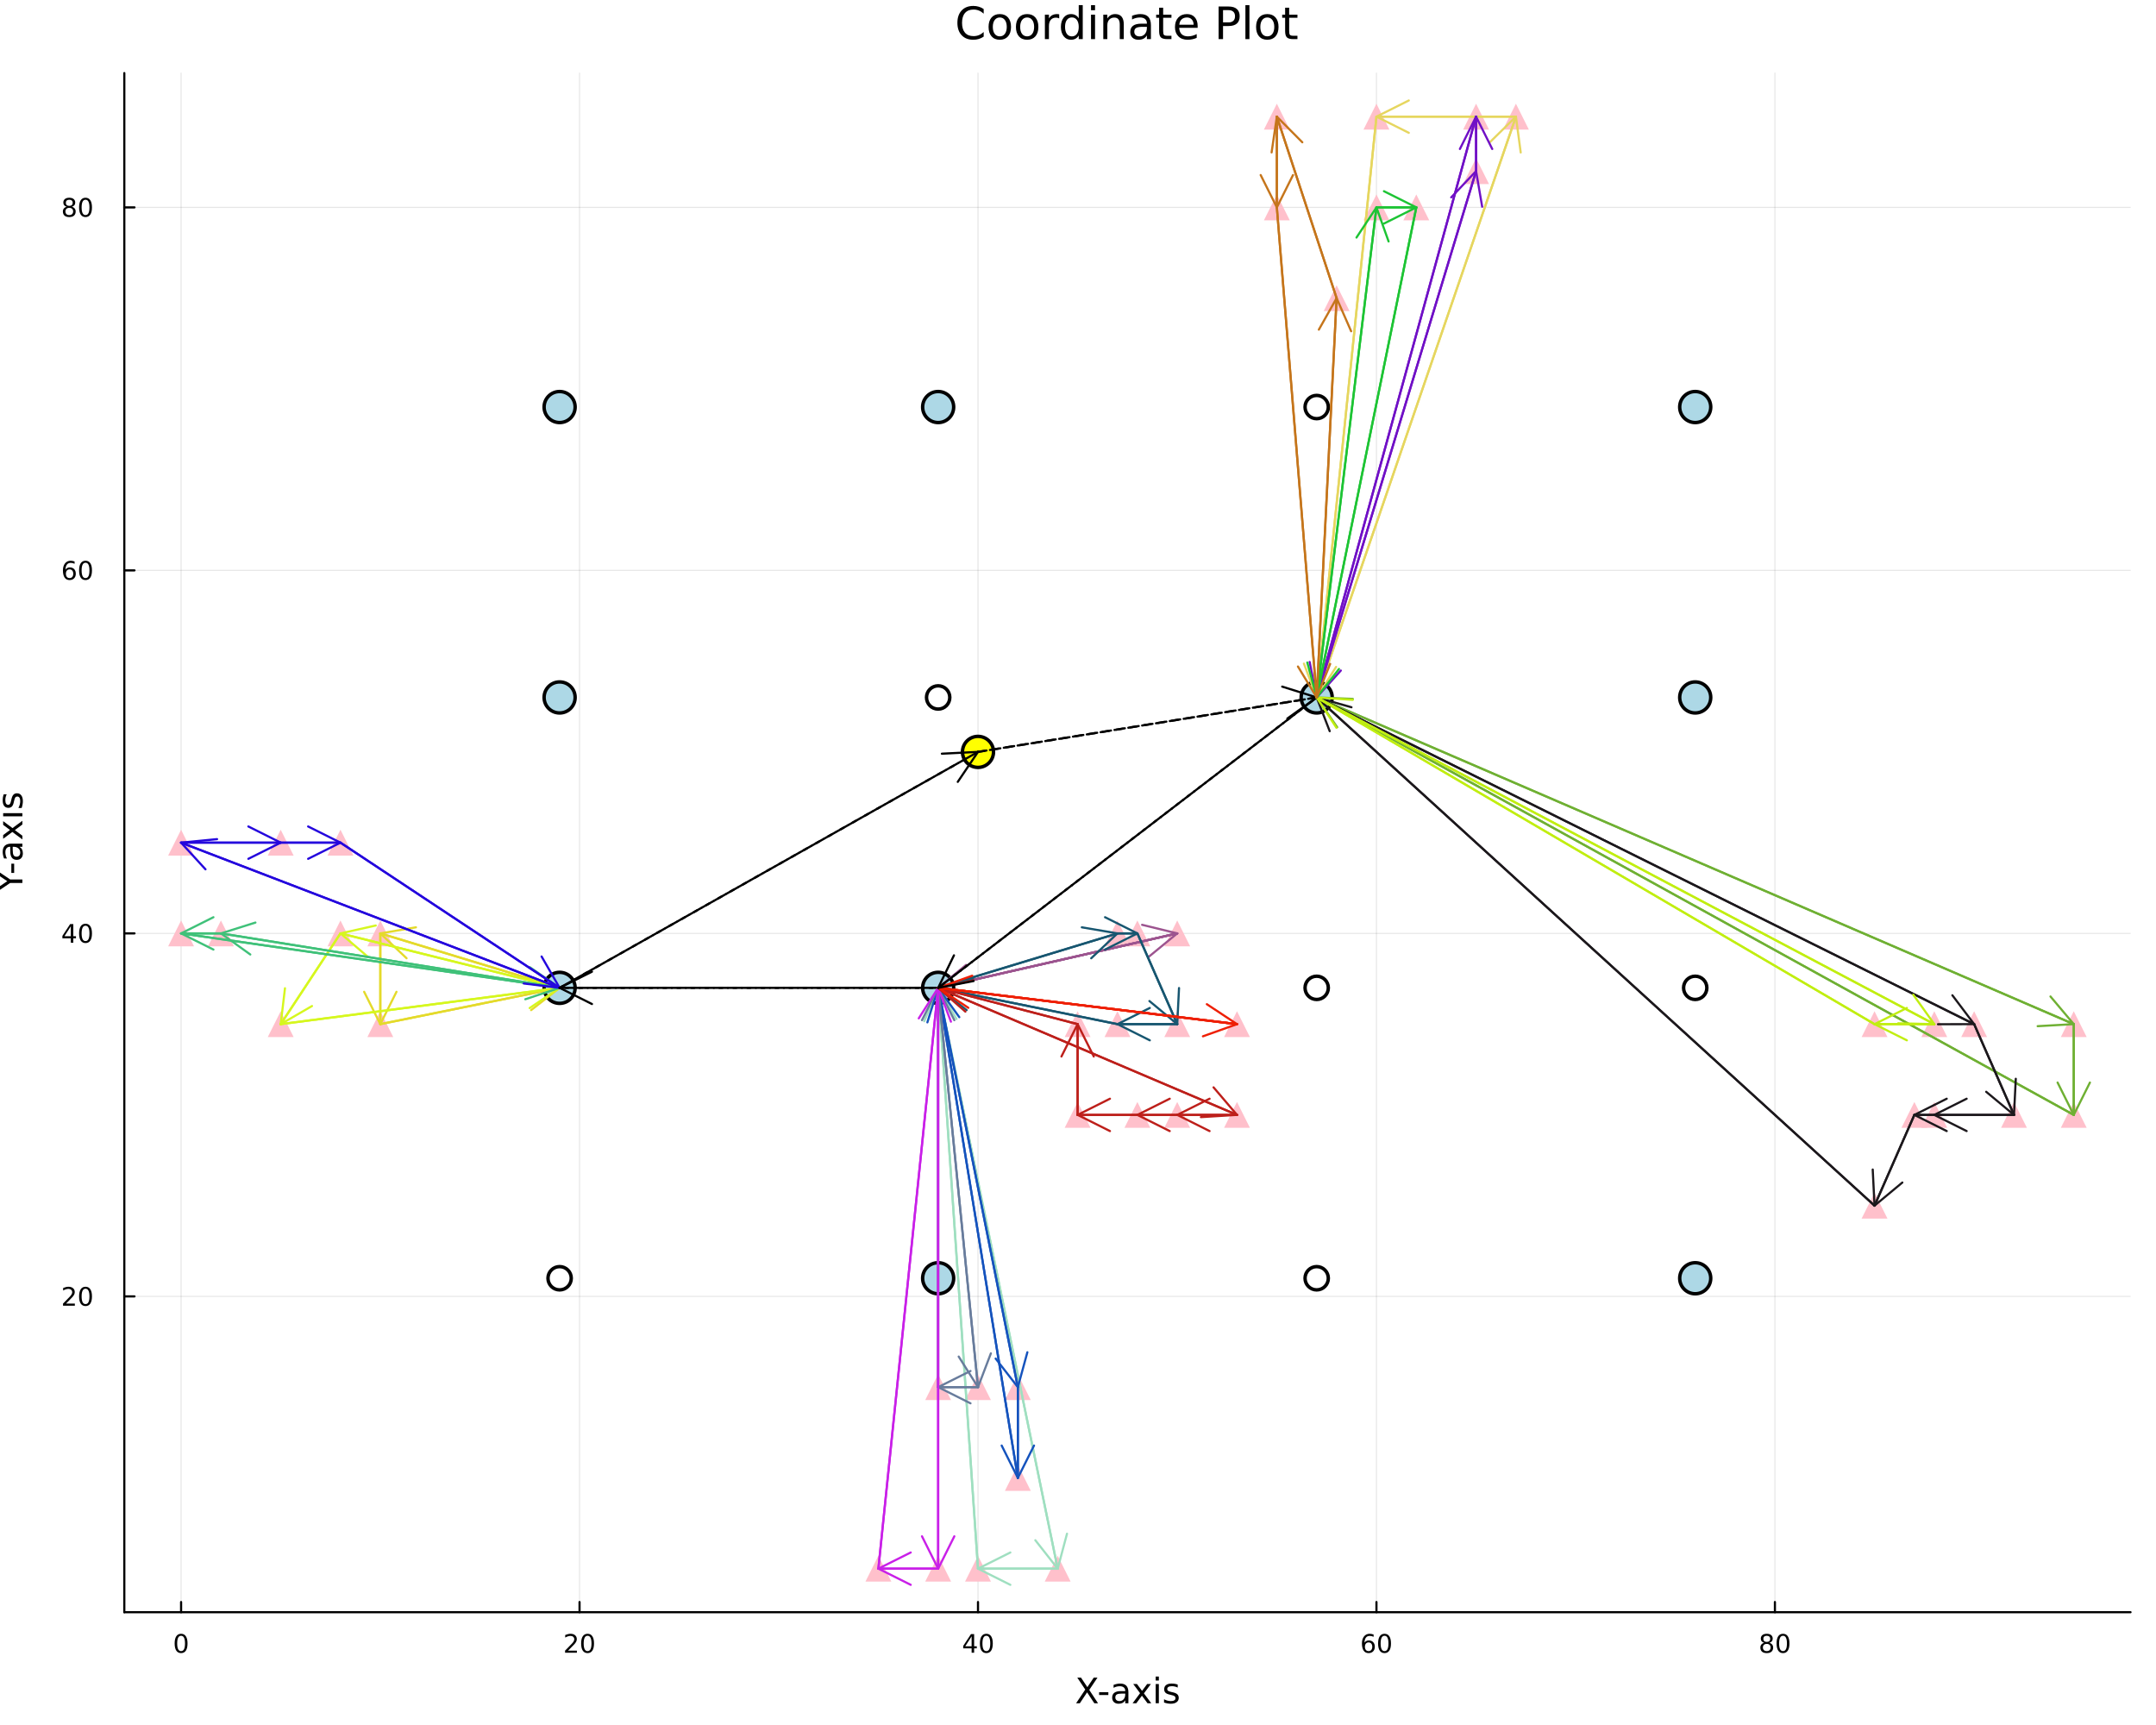 <?xml version="1.0" encoding="utf-8"?>
<svg xmlns="http://www.w3.org/2000/svg" xmlns:xlink="http://www.w3.org/1999/xlink" width="1000" height="800" viewBox="0 0 4000 3200">
<rect x="0" y="0" width="4000" height="3200" fill="#333333" stroke="none"/>
<defs>
  <clipPath id="clip800">
    <rect x="0" y="0" width="4000" height="3200"/>
  </clipPath>
</defs>
<path clip-path="url(#clip800)" d="M0 3200 L4000 3200 L4000 0 L0 0  Z" fill="#ffffff" fill-rule="evenodd" fill-opacity="1"/>
<defs>
  <clipPath id="clip801">
    <rect x="800" y="0" width="2801" height="2801"/>
  </clipPath>
</defs>
<path clip-path="url(#clip800)" d="M230.625 2990.76 L3952.76 2990.76 L3952.76 135.568 L230.625 135.568  Z" fill="#ffffff" fill-rule="evenodd" fill-opacity="1"/>
<defs>
  <clipPath id="clip802">
    <rect x="230" y="135" width="3723" height="2856"/>
  </clipPath>
</defs>
<polyline clip-path="url(#clip802)" style="stroke:#000000; stroke-linecap:round; stroke-linejoin:round; stroke-width:2; stroke-opacity:0.1; fill:none" points="335.968,2990.76 335.968,135.568 "/>
<polyline clip-path="url(#clip802)" style="stroke:#000000; stroke-linecap:round; stroke-linejoin:round; stroke-width:2; stroke-opacity:0.1; fill:none" points="1075.22,2990.76 1075.22,135.568 "/>
<polyline clip-path="url(#clip802)" style="stroke:#000000; stroke-linecap:round; stroke-linejoin:round; stroke-width:2; stroke-opacity:0.1; fill:none" points="1814.47,2990.76 1814.47,135.568 "/>
<polyline clip-path="url(#clip802)" style="stroke:#000000; stroke-linecap:round; stroke-linejoin:round; stroke-width:2; stroke-opacity:0.1; fill:none" points="2553.72,2990.76 2553.72,135.568 "/>
<polyline clip-path="url(#clip802)" style="stroke:#000000; stroke-linecap:round; stroke-linejoin:round; stroke-width:2; stroke-opacity:0.1; fill:none" points="3292.97,2990.76 3292.97,135.568 "/>
<polyline clip-path="url(#clip802)" style="stroke:#000000; stroke-linecap:round; stroke-linejoin:round; stroke-width:2; stroke-opacity:0.1; fill:none" points="230.625,2404.91 3952.76,2404.91 "/>
<polyline clip-path="url(#clip802)" style="stroke:#000000; stroke-linecap:round; stroke-linejoin:round; stroke-width:2; stroke-opacity:0.1; fill:none" points="230.625,1731.51 3952.76,1731.51 "/>
<polyline clip-path="url(#clip802)" style="stroke:#000000; stroke-linecap:round; stroke-linejoin:round; stroke-width:2; stroke-opacity:0.1; fill:none" points="230.625,1058.12 3952.76,1058.12 "/>
<polyline clip-path="url(#clip802)" style="stroke:#000000; stroke-linecap:round; stroke-linejoin:round; stroke-width:2; stroke-opacity:0.1; fill:none" points="230.625,384.724 3952.76,384.724 "/>
<polyline clip-path="url(#clip800)" style="stroke:#000000; stroke-linecap:round; stroke-linejoin:round; stroke-width:4; stroke-opacity:1; fill:none" points="230.625,2990.76 3952.76,2990.76 "/>
<polyline clip-path="url(#clip800)" style="stroke:#000000; stroke-linecap:round; stroke-linejoin:round; stroke-width:4; stroke-opacity:1; fill:none" points="335.968,2990.76 335.968,2971.87 "/>
<polyline clip-path="url(#clip800)" style="stroke:#000000; stroke-linecap:round; stroke-linejoin:round; stroke-width:4; stroke-opacity:1; fill:none" points="1075.22,2990.76 1075.22,2971.87 "/>
<polyline clip-path="url(#clip800)" style="stroke:#000000; stroke-linecap:round; stroke-linejoin:round; stroke-width:4; stroke-opacity:1; fill:none" points="1814.47,2990.76 1814.47,2971.87 "/>
<polyline clip-path="url(#clip800)" style="stroke:#000000; stroke-linecap:round; stroke-linejoin:round; stroke-width:4; stroke-opacity:1; fill:none" points="2553.72,2990.76 2553.72,2971.87 "/>
<polyline clip-path="url(#clip800)" style="stroke:#000000; stroke-linecap:round; stroke-linejoin:round; stroke-width:4; stroke-opacity:1; fill:none" points="3292.97,2990.76 3292.97,2971.87 "/>
<path clip-path="url(#clip800)" d="M335.968 3034.48 Q332.357 3034.48 330.529 3038.05 Q328.723 3041.59 328.723 3048.72 Q328.723 3055.83 330.529 3059.39 Q332.357 3062.93 335.968 3062.93 Q339.603 3062.93 341.408 3059.39 Q343.237 3055.83 343.237 3048.72 Q343.237 3041.59 341.408 3038.05 Q339.603 3034.48 335.968 3034.48 M335.968 3030.78 Q341.778 3030.78 344.834 3035.39 Q347.913 3039.97 347.913 3048.72 Q347.913 3057.45 344.834 3062.05 Q341.778 3066.64 335.968 3066.64 Q330.158 3066.64 327.079 3062.05 Q324.024 3057.45 324.024 3048.72 Q324.024 3039.97 327.079 3035.39 Q330.158 3030.78 335.968 3030.78 Z" fill="#000000" fill-rule="nonzero" fill-opacity="1" /><path clip-path="url(#clip800)" d="M1053.99 3062.03 L1070.31 3062.03 L1070.31 3065.96 L1048.37 3065.96 L1048.37 3062.03 Q1051.03 3059.27 1055.61 3054.64 Q1060.22 3049.99 1061.4 3048.65 Q1063.65 3046.13 1064.53 3044.39 Q1065.43 3042.63 1065.43 3040.94 Q1065.43 3038.19 1063.48 3036.45 Q1061.56 3034.71 1058.46 3034.71 Q1056.26 3034.71 1053.81 3035.48 Q1051.38 3036.24 1048.6 3037.79 L1048.6 3033.07 Q1051.42 3031.94 1053.88 3031.36 Q1056.33 3030.78 1058.37 3030.78 Q1063.74 3030.78 1066.93 3033.46 Q1070.13 3036.15 1070.13 3040.64 Q1070.13 3042.77 1069.32 3044.69 Q1068.53 3046.59 1066.42 3049.18 Q1065.84 3049.85 1062.74 3053.07 Q1059.64 3056.26 1053.99 3062.03 Z" fill="#000000" fill-rule="nonzero" fill-opacity="1" /><path clip-path="url(#clip800)" d="M1090.13 3034.48 Q1086.52 3034.48 1084.69 3038.05 Q1082.88 3041.59 1082.88 3048.72 Q1082.88 3055.83 1084.69 3059.39 Q1086.52 3062.93 1090.13 3062.93 Q1093.76 3062.93 1095.57 3059.39 Q1097.4 3055.83 1097.4 3048.72 Q1097.4 3041.59 1095.57 3038.05 Q1093.76 3034.48 1090.13 3034.48 M1090.13 3030.78 Q1095.94 3030.78 1098.99 3035.39 Q1102.07 3039.97 1102.07 3048.72 Q1102.07 3057.45 1098.99 3062.05 Q1095.94 3066.64 1090.13 3066.64 Q1084.32 3066.64 1081.24 3062.05 Q1078.18 3057.45 1078.18 3048.72 Q1078.18 3039.97 1081.24 3035.39 Q1084.32 3030.78 1090.13 3030.78 Z" fill="#000000" fill-rule="nonzero" fill-opacity="1" /><path clip-path="url(#clip800)" d="M1802.64 3035.48 L1790.84 3053.93 L1802.64 3053.93 L1802.64 3035.48 M1801.42 3031.4 L1807.3 3031.4 L1807.3 3053.93 L1812.23 3053.93 L1812.23 3057.82 L1807.3 3057.82 L1807.3 3065.96 L1802.64 3065.96 L1802.64 3057.82 L1787.04 3057.82 L1787.04 3053.3 L1801.42 3031.4 Z" fill="#000000" fill-rule="nonzero" fill-opacity="1" /><path clip-path="url(#clip800)" d="M1829.96 3034.48 Q1826.35 3034.48 1824.52 3038.05 Q1822.71 3041.59 1822.71 3048.72 Q1822.71 3055.83 1824.52 3059.39 Q1826.35 3062.93 1829.96 3062.93 Q1833.59 3062.93 1835.4 3059.39 Q1837.23 3055.83 1837.23 3048.72 Q1837.23 3041.59 1835.4 3038.05 Q1833.59 3034.48 1829.96 3034.48 M1829.96 3030.78 Q1835.77 3030.78 1838.82 3035.39 Q1841.9 3039.97 1841.9 3048.72 Q1841.9 3057.45 1838.82 3062.05 Q1835.77 3066.64 1829.96 3066.64 Q1824.15 3066.64 1821.07 3062.05 Q1818.01 3057.45 1818.01 3048.72 Q1818.01 3039.97 1821.07 3035.39 Q1824.15 3030.78 1829.96 3030.78 Z" fill="#000000" fill-rule="nonzero" fill-opacity="1" /><path clip-path="url(#clip800)" d="M2539.13 3046.82 Q2535.98 3046.82 2534.13 3048.97 Q2532.3 3051.13 2532.3 3054.88 Q2532.3 3058.6 2534.13 3060.78 Q2535.98 3062.93 2539.13 3062.93 Q2542.28 3062.93 2544.1 3060.78 Q2545.96 3058.6 2545.96 3054.88 Q2545.96 3051.13 2544.1 3048.97 Q2542.28 3046.82 2539.13 3046.82 M2548.41 3032.17 L2548.41 3036.43 Q2546.65 3035.59 2544.85 3035.15 Q2543.06 3034.71 2541.3 3034.71 Q2536.67 3034.71 2534.22 3037.84 Q2531.79 3040.96 2531.44 3047.28 Q2532.81 3045.27 2534.87 3044.2 Q2536.93 3043.12 2539.41 3043.12 Q2544.61 3043.12 2547.62 3046.29 Q2550.66 3049.44 2550.66 3054.88 Q2550.66 3060.2 2547.51 3063.42 Q2544.36 3066.64 2539.13 3066.64 Q2533.13 3066.64 2529.96 3062.05 Q2526.79 3057.45 2526.79 3048.72 Q2526.79 3040.52 2530.68 3035.66 Q2534.57 3030.78 2541.12 3030.78 Q2542.88 3030.78 2544.66 3031.13 Q2546.47 3031.47 2548.41 3032.17 Z" fill="#000000" fill-rule="nonzero" fill-opacity="1" /><path clip-path="url(#clip800)" d="M2568.71 3034.48 Q2565.1 3034.48 2563.27 3038.05 Q2561.47 3041.59 2561.47 3048.72 Q2561.47 3055.83 2563.27 3059.39 Q2565.1 3062.93 2568.71 3062.93 Q2572.35 3062.93 2574.15 3059.39 Q2575.98 3055.83 2575.98 3048.72 Q2575.98 3041.59 2574.15 3038.05 Q2572.35 3034.48 2568.71 3034.48 M2568.71 3030.78 Q2574.52 3030.78 2577.58 3035.39 Q2580.66 3039.97 2580.66 3048.72 Q2580.66 3057.45 2577.58 3062.05 Q2574.52 3066.64 2568.71 3066.64 Q2562.9 3066.64 2559.82 3062.05 Q2556.77 3057.45 2556.77 3048.72 Q2556.77 3039.97 2559.82 3035.39 Q2562.9 3030.78 2568.71 3030.78 Z" fill="#000000" fill-rule="nonzero" fill-opacity="1" /><path clip-path="url(#clip800)" d="M3277.85 3049.55 Q3274.51 3049.55 3272.59 3051.33 Q3270.69 3053.12 3270.69 3056.24 Q3270.69 3059.37 3272.59 3061.15 Q3274.51 3062.93 3277.85 3062.93 Q3281.18 3062.93 3283.1 3061.15 Q3285.02 3059.34 3285.02 3056.24 Q3285.02 3053.12 3283.1 3051.33 Q3281.2 3049.55 3277.85 3049.55 M3273.17 3047.56 Q3270.16 3046.82 3268.47 3044.76 Q3266.81 3042.7 3266.81 3039.74 Q3266.81 3035.59 3269.74 3033.19 Q3272.71 3030.78 3277.85 3030.78 Q3283.01 3030.78 3285.95 3033.19 Q3288.89 3035.59 3288.89 3039.74 Q3288.89 3042.7 3287.2 3044.76 Q3285.53 3046.82 3282.55 3047.56 Q3285.93 3048.35 3287.8 3050.64 Q3289.7 3052.93 3289.7 3056.24 Q3289.7 3061.26 3286.62 3063.95 Q3283.56 3066.64 3277.85 3066.64 Q3272.13 3066.64 3269.05 3063.95 Q3265.99 3061.26 3265.99 3056.24 Q3265.99 3052.93 3267.89 3050.64 Q3269.79 3048.35 3273.17 3047.56 M3271.46 3040.18 Q3271.46 3042.86 3273.12 3044.37 Q3274.81 3045.87 3277.85 3045.87 Q3280.86 3045.87 3282.55 3044.37 Q3284.26 3042.86 3284.26 3040.18 Q3284.26 3037.49 3282.55 3035.99 Q3280.86 3034.48 3277.85 3034.48 Q3274.81 3034.48 3273.12 3035.99 Q3271.46 3037.49 3271.46 3040.18 Z" fill="#000000" fill-rule="nonzero" fill-opacity="1" /><path clip-path="url(#clip800)" d="M3308.01 3034.48 Q3304.4 3034.48 3302.57 3038.05 Q3300.76 3041.59 3300.76 3048.72 Q3300.76 3055.83 3302.57 3059.39 Q3304.4 3062.93 3308.01 3062.93 Q3311.64 3062.93 3313.45 3059.39 Q3315.28 3055.83 3315.28 3048.72 Q3315.28 3041.59 3313.45 3038.05 Q3311.64 3034.48 3308.01 3034.48 M3308.01 3030.78 Q3313.82 3030.78 3316.87 3035.39 Q3319.95 3039.97 3319.95 3048.72 Q3319.95 3057.45 3316.87 3062.05 Q3313.82 3066.64 3308.01 3066.64 Q3302.2 3066.64 3299.12 3062.05 Q3296.06 3057.45 3296.06 3048.72 Q3296.06 3039.97 3299.12 3035.39 Q3302.2 3030.78 3308.01 3030.78 Z" fill="#000000" fill-rule="nonzero" fill-opacity="1" /><path clip-path="url(#clip800)" d="M1998.66 3112.11 L2005.56 3112.11 L2017.37 3129.77 L2029.24 3112.11 L2036.15 3112.11 L2020.87 3134.93 L2037.17 3159.63 L2030.26 3159.63 L2016.89 3139.42 L2003.43 3159.63 L1996.49 3159.63 L2013.46 3134.26 L1998.66 3112.11 Z" fill="#000000" fill-rule="nonzero" fill-opacity="1" /><path clip-path="url(#clip800)" d="M2039.14 3139.16 L2056.3 3139.16 L2056.3 3144.38 L2039.14 3144.38 L2039.14 3139.16 Z" fill="#000000" fill-rule="nonzero" fill-opacity="1" /><path clip-path="url(#clip800)" d="M2081.82 3141.71 Q2074.73 3141.71 2071.99 3143.33 Q2069.25 3144.95 2069.25 3148.87 Q2069.25 3151.99 2071.29 3153.84 Q2073.36 3155.65 2076.89 3155.65 Q2081.76 3155.65 2084.69 3152.21 Q2087.65 3148.74 2087.65 3143.01 L2087.65 3141.71 L2081.82 3141.71 M2093.5 3139.29 L2093.5 3159.63 L2087.65 3159.63 L2087.65 3154.22 Q2085.64 3157.46 2082.65 3159.02 Q2079.66 3160.55 2075.33 3160.55 Q2069.86 3160.55 2066.61 3157.5 Q2063.39 3154.41 2063.39 3149.25 Q2063.39 3143.24 2067.41 3140.18 Q2071.45 3137.13 2079.44 3137.13 L2087.65 3137.13 L2087.65 3136.55 Q2087.65 3132.51 2084.97 3130.31 Q2082.33 3128.09 2077.53 3128.09 Q2074.47 3128.09 2071.57 3128.82 Q2068.68 3129.55 2066 3131.01 L2066 3125.6 Q2069.22 3124.36 2072.24 3123.76 Q2075.27 3123.12 2078.13 3123.12 Q2085.87 3123.12 2089.69 3127.13 Q2093.5 3131.14 2093.5 3139.29 Z" fill="#000000" fill-rule="nonzero" fill-opacity="1" /><path clip-path="url(#clip800)" d="M2135.2 3123.98 L2122.31 3141.33 L2135.87 3159.63 L2128.96 3159.63 L2118.59 3145.62 L2108.21 3159.63 L2101.3 3159.63 L2115.15 3140.98 L2102.48 3123.98 L2109.39 3123.98 L2118.84 3136.68 L2128.29 3123.98 L2135.2 3123.98 Z" fill="#000000" fill-rule="nonzero" fill-opacity="1" /><path clip-path="url(#clip800)" d="M2144.14 3123.98 L2150 3123.98 L2150 3159.63 L2144.14 3159.63 L2144.14 3123.98 M2144.14 3110.1 L2150 3110.1 L2150 3117.52 L2144.14 3117.52 L2144.14 3110.1 Z" fill="#000000" fill-rule="nonzero" fill-opacity="1" /><path clip-path="url(#clip800)" d="M2184.98 3125.03 L2184.98 3130.57 Q2182.5 3129.3 2179.82 3128.66 Q2177.15 3128.02 2174.29 3128.02 Q2169.92 3128.02 2167.73 3129.36 Q2165.56 3130.7 2165.56 3133.37 Q2165.56 3135.41 2167.12 3136.58 Q2168.68 3137.73 2173.39 3138.78 L2175.4 3139.23 Q2181.64 3140.56 2184.25 3143.01 Q2186.89 3145.43 2186.89 3149.79 Q2186.89 3154.76 2182.94 3157.65 Q2179.03 3160.55 2172.15 3160.55 Q2169.29 3160.55 2166.17 3159.98 Q2163.08 3159.44 2159.64 3158.32 L2159.64 3152.28 Q2162.89 3153.96 2166.04 3154.82 Q2169.19 3155.65 2172.28 3155.65 Q2176.42 3155.65 2178.65 3154.25 Q2180.87 3152.82 2180.87 3150.24 Q2180.87 3147.85 2179.25 3146.58 Q2177.66 3145.31 2172.22 3144.13 L2170.18 3143.65 Q2164.74 3142.5 2162.32 3140.15 Q2159.9 3137.76 2159.9 3133.62 Q2159.9 3128.6 2163.46 3125.86 Q2167.03 3123.12 2173.59 3123.12 Q2176.83 3123.12 2179.7 3123.6 Q2182.56 3124.08 2184.98 3125.03 Z" fill="#000000" fill-rule="nonzero" fill-opacity="1" /><polyline clip-path="url(#clip800)" style="stroke:#000000; stroke-linecap:round; stroke-linejoin:round; stroke-width:4; stroke-opacity:1; fill:none" points="230.625,2990.76 230.625,135.568 "/>
<polyline clip-path="url(#clip800)" style="stroke:#000000; stroke-linecap:round; stroke-linejoin:round; stroke-width:4; stroke-opacity:1; fill:none" points="230.625,2404.91 249.523,2404.91 "/>
<polyline clip-path="url(#clip800)" style="stroke:#000000; stroke-linecap:round; stroke-linejoin:round; stroke-width:4; stroke-opacity:1; fill:none" points="230.625,1731.51 249.523,1731.51 "/>
<polyline clip-path="url(#clip800)" style="stroke:#000000; stroke-linecap:round; stroke-linejoin:round; stroke-width:4; stroke-opacity:1; fill:none" points="230.625,1058.12 249.523,1058.12 "/>
<polyline clip-path="url(#clip800)" style="stroke:#000000; stroke-linecap:round; stroke-linejoin:round; stroke-width:4; stroke-opacity:1; fill:none" points="230.625,384.724 249.523,384.724 "/>
<path clip-path="url(#clip800)" d="M122.547 2418.25 L138.866 2418.25 L138.866 2422.19 L116.922 2422.19 L116.922 2418.25 Q119.584 2415.5 124.167 2410.87 Q128.773 2406.22 129.954 2404.88 Q132.199 2402.35 133.079 2400.62 Q133.982 2398.86 133.982 2397.17 Q133.982 2394.41 132.037 2392.68 Q130.116 2390.94 127.014 2390.94 Q124.815 2390.94 122.361 2391.7 Q119.931 2392.47 117.153 2394.02 L117.153 2389.3 Q119.977 2388.16 122.431 2387.58 Q124.884 2387.01 126.922 2387.01 Q132.292 2387.01 135.486 2389.69 Q138.681 2392.38 138.681 2396.87 Q138.681 2399 137.871 2400.92 Q137.083 2402.82 134.977 2405.41 Q134.398 2406.08 131.296 2409.3 Q128.195 2412.49 122.547 2418.25 Z" fill="#000000" fill-rule="nonzero" fill-opacity="1" /><path clip-path="url(#clip800)" d="M158.681 2390.71 Q155.07 2390.71 153.241 2394.27 Q151.435 2397.82 151.435 2404.94 Q151.435 2412.05 153.241 2415.62 Q155.07 2419.16 158.681 2419.16 Q162.315 2419.16 164.12 2415.62 Q165.949 2412.05 165.949 2404.94 Q165.949 2397.82 164.12 2394.27 Q162.315 2390.71 158.681 2390.71 M158.681 2387.01 Q164.491 2387.01 167.546 2391.61 Q170.625 2396.19 170.625 2404.94 Q170.625 2413.67 167.546 2418.28 Q164.491 2422.86 158.681 2422.86 Q152.87 2422.86 149.792 2418.28 Q146.736 2413.67 146.736 2404.94 Q146.736 2396.19 149.792 2391.61 Q152.87 2387.01 158.681 2387.01 Z" fill="#000000" fill-rule="nonzero" fill-opacity="1" /><path clip-path="url(#clip800)" d="M131.366 1718.31 L119.56 1736.76 L131.366 1736.76 L131.366 1718.31 M130.139 1714.23 L136.019 1714.23 L136.019 1736.76 L140.949 1736.76 L140.949 1740.65 L136.019 1740.65 L136.019 1748.79 L131.366 1748.79 L131.366 1740.65 L115.764 1740.65 L115.764 1736.13 L130.139 1714.23 Z" fill="#000000" fill-rule="nonzero" fill-opacity="1" /><path clip-path="url(#clip800)" d="M158.681 1717.31 Q155.07 1717.31 153.241 1720.88 Q151.435 1724.42 151.435 1731.55 Q151.435 1738.66 153.241 1742.22 Q155.07 1745.76 158.681 1745.76 Q162.315 1745.76 164.12 1742.22 Q165.949 1738.66 165.949 1731.55 Q165.949 1724.42 164.12 1720.88 Q162.315 1717.31 158.681 1717.31 M158.681 1713.61 Q164.491 1713.61 167.546 1718.22 Q170.625 1722.8 170.625 1731.55 Q170.625 1740.28 167.546 1744.88 Q164.491 1749.47 158.681 1749.47 Q152.87 1749.47 149.792 1744.88 Q146.736 1740.28 146.736 1731.55 Q146.736 1722.8 149.792 1718.22 Q152.87 1713.61 158.681 1713.61 Z" fill="#000000" fill-rule="nonzero" fill-opacity="1" /><path clip-path="url(#clip800)" d="M129.097 1056.26 Q125.949 1056.26 124.097 1058.41 Q122.269 1060.56 122.269 1064.31 Q122.269 1068.04 124.097 1070.21 Q125.949 1072.37 129.097 1072.37 Q132.246 1072.37 134.074 1070.21 Q135.926 1068.04 135.926 1064.31 Q135.926 1060.56 134.074 1058.41 Q132.246 1056.26 129.097 1056.26 M138.38 1041.6 L138.38 1045.86 Q136.621 1045.03 134.815 1044.59 Q133.033 1044.15 131.273 1044.15 Q126.644 1044.15 124.19 1047.27 Q121.759 1050.4 121.412 1056.72 Q122.778 1054.71 124.838 1053.64 Q126.898 1052.55 129.375 1052.55 Q134.584 1052.55 137.593 1055.72 Q140.625 1058.87 140.625 1064.31 Q140.625 1069.64 137.477 1072.85 Q134.329 1076.07 129.097 1076.07 Q123.102 1076.07 119.931 1071.49 Q116.76 1066.88 116.76 1058.15 Q116.76 1049.96 120.648 1045.1 Q124.537 1040.21 131.088 1040.21 Q132.847 1040.21 134.63 1040.56 Q136.435 1040.91 138.38 1041.6 Z" fill="#000000" fill-rule="nonzero" fill-opacity="1" /><path clip-path="url(#clip800)" d="M158.681 1043.92 Q155.07 1043.92 153.241 1047.48 Q151.435 1051.02 151.435 1058.15 Q151.435 1065.26 153.241 1068.83 Q155.07 1072.37 158.681 1072.37 Q162.315 1072.37 164.12 1068.83 Q165.949 1065.26 165.949 1058.15 Q165.949 1051.02 164.12 1047.48 Q162.315 1043.92 158.681 1043.92 M158.681 1040.21 Q164.491 1040.21 167.546 1044.82 Q170.625 1049.4 170.625 1058.15 Q170.625 1066.88 167.546 1071.49 Q164.491 1076.07 158.681 1076.07 Q152.87 1076.07 149.792 1071.49 Q146.736 1066.88 146.736 1058.15 Q146.736 1049.4 149.792 1044.82 Q152.87 1040.21 158.681 1040.21 Z" fill="#000000" fill-rule="nonzero" fill-opacity="1" /><path clip-path="url(#clip800)" d="M128.519 385.592 Q125.185 385.592 123.264 387.375 Q121.366 389.157 121.366 392.282 Q121.366 395.407 123.264 397.19 Q125.185 398.972 128.519 398.972 Q131.852 398.972 133.773 397.19 Q135.695 395.384 135.695 392.282 Q135.695 389.157 133.773 387.375 Q131.875 385.592 128.519 385.592 M123.843 383.602 Q120.834 382.861 119.144 380.801 Q117.477 378.741 117.477 375.778 Q117.477 371.634 120.417 369.227 Q123.38 366.819 128.519 366.819 Q133.681 366.819 136.621 369.227 Q139.56 371.634 139.56 375.778 Q139.56 378.741 137.871 380.801 Q136.204 382.861 133.218 383.602 Q136.597 384.389 138.472 386.68 Q140.371 388.972 140.371 392.282 Q140.371 397.305 137.292 399.99 Q134.236 402.676 128.519 402.676 Q122.801 402.676 119.722 399.99 Q116.667 397.305 116.667 392.282 Q116.667 388.972 118.565 386.68 Q120.463 384.389 123.843 383.602 M122.13 376.217 Q122.13 378.903 123.797 380.407 Q125.486 381.912 128.519 381.912 Q131.528 381.912 133.218 380.407 Q134.931 378.903 134.931 376.217 Q134.931 373.532 133.218 372.028 Q131.528 370.523 128.519 370.523 Q125.486 370.523 123.797 372.028 Q122.13 373.532 122.13 376.217 Z" fill="#000000" fill-rule="nonzero" fill-opacity="1" /><path clip-path="url(#clip800)" d="M158.681 370.523 Q155.07 370.523 153.241 374.088 Q151.435 377.629 151.435 384.759 Q151.435 391.866 153.241 395.43 Q155.07 398.972 158.681 398.972 Q162.315 398.972 164.12 395.43 Q165.949 391.866 165.949 384.759 Q165.949 377.629 164.12 374.088 Q162.315 370.523 158.681 370.523 M158.681 366.819 Q164.491 366.819 167.546 371.426 Q170.625 376.009 170.625 384.759 Q170.625 393.486 167.546 398.092 Q164.491 402.676 158.681 402.676 Q152.87 402.676 149.792 398.092 Q146.736 393.486 146.736 384.759 Q146.736 376.009 149.792 371.426 Q152.87 366.819 158.681 366.819 Z" fill="#000000" fill-rule="nonzero" fill-opacity="1" /><path clip-path="url(#clip800)" d="M-6.012 1654.74 L-6.012 1647.83 L13.531 1634.65 L-6.012 1621.57 L-6.012 1614.66 L18.878 1631.47 L41.508 1631.47 L41.508 1637.93 L18.878 1637.93 L-6.012 1654.74 Z" fill="#000000" fill-rule="nonzero" fill-opacity="1" /><path clip-path="url(#clip800)" d="M21.042 1619.34 L21.042 1602.19 L26.262 1602.19 L26.262 1619.34 L21.042 1619.34 Z" fill="#000000" fill-rule="nonzero" fill-opacity="1" /><path clip-path="url(#clip800)" d="M23.589 1576.66 Q23.589 1583.76 25.212 1586.5 Q26.835 1589.23 30.75 1589.23 Q33.869 1589.23 35.715 1587.2 Q37.53 1585.13 37.53 1581.59 Q37.53 1576.72 34.092 1573.8 Q30.623 1570.84 24.894 1570.84 L23.589 1570.84 L23.589 1576.66 M21.17 1564.98 L41.508 1564.98 L41.508 1570.84 L36.097 1570.84 Q39.344 1572.84 40.903 1575.83 Q42.431 1578.83 42.431 1583.15 Q42.431 1588.63 39.376 1591.88 Q36.288 1595.09 31.132 1595.09 Q25.116 1595.09 22.061 1591.08 Q19.005 1587.04 19.005 1579.05 L19.005 1570.84 L18.433 1570.84 Q14.39 1570.84 12.194 1573.51 Q9.966 1576.15 9.966 1580.96 Q9.966 1584.01 10.698 1586.91 Q11.43 1589.81 12.894 1592.48 L7.483 1592.48 Q6.242 1589.27 5.637 1586.24 Q5.001 1583.22 5.001 1580.35 Q5.001 1572.62 9.011 1568.8 Q13.022 1564.98 21.17 1564.98 Z" fill="#000000" fill-rule="nonzero" fill-opacity="1" /><path clip-path="url(#clip800)" d="M5.86 1523.28 L23.207 1536.18 L41.508 1522.62 L41.508 1529.52 L27.504 1539.9 L41.508 1550.28 L41.508 1557.18 L22.857 1543.34 L5.86 1556 L5.86 1549.1 L18.56 1539.64 L5.86 1530.19 L5.86 1523.28 Z" fill="#000000" fill-rule="nonzero" fill-opacity="1" /><path clip-path="url(#clip800)" d="M5.86 1514.34 L5.86 1508.48 L41.508 1508.48 L41.508 1514.34 L5.86 1514.34 M-8.017 1514.34 L-8.017 1508.48 L-0.601 1508.48 L-0.601 1514.34 L-8.017 1514.34 Z" fill="#000000" fill-rule="nonzero" fill-opacity="1" /><path clip-path="url(#clip800)" d="M6.911 1473.51 L12.449 1473.51 Q11.176 1475.99 10.539 1478.66 Q9.902 1481.33 9.902 1484.2 Q9.902 1488.56 11.239 1490.76 Q12.576 1492.92 15.25 1492.92 Q17.287 1492.92 18.464 1491.36 Q19.61 1489.8 20.66 1485.09 L21.106 1483.09 Q22.443 1476.85 24.894 1474.24 Q27.313 1471.6 31.673 1471.6 Q36.638 1471.6 39.535 1475.54 Q42.431 1479.46 42.431 1486.33 Q42.431 1489.2 41.858 1492.32 Q41.317 1495.4 40.203 1498.84 L34.156 1498.84 Q35.843 1495.59 36.702 1492.44 Q37.53 1489.29 37.53 1486.2 Q37.53 1482.07 36.129 1479.84 Q34.697 1477.61 32.119 1477.61 Q29.732 1477.61 28.459 1479.23 Q27.185 1480.83 26.008 1486.27 L25.53 1488.31 Q24.384 1493.75 22.029 1496.17 Q19.642 1498.59 15.504 1498.59 Q10.475 1498.59 7.738 1495.02 Q5.001 1491.46 5.001 1484.9 Q5.001 1481.65 5.478 1478.79 Q5.956 1475.92 6.911 1473.51 Z" fill="#000000" fill-rule="nonzero" fill-opacity="1" /><path clip-path="url(#clip800)" d="M1825.02 16.755 L1825.02 25.383 Q1820.89 21.535 1816.19 19.631 Q1811.53 17.727 1806.26 17.727 Q1795.89 17.727 1790.38 24.087 Q1784.87 30.406 1784.87 42.397 Q1784.87 54.347 1790.38 60.707 Q1795.89 67.026 1806.26 67.026 Q1811.53 67.026 1816.19 65.122 Q1820.89 63.218 1825.02 59.37 L1825.02 67.918 Q1820.73 70.834 1815.9 72.292 Q1811.12 73.751 1805.78 73.751 Q1792.05 73.751 1784.15 65.365 Q1776.25 56.94 1776.25 42.397 Q1776.25 27.814 1784.15 19.428 Q1792.05 11.002 1805.78 11.002 Q1811.21 11.002 1815.99 12.461 Q1820.81 13.878 1825.02 16.755 Z" fill="#000000" fill-rule="nonzero" fill-opacity="1" /><path clip-path="url(#clip800)" d="M1854.92 32.431 Q1848.92 32.431 1845.44 37.131 Q1841.95 41.789 1841.95 49.931 Q1841.95 58.074 1845.4 62.773 Q1848.88 67.431 1854.92 67.431 Q1860.87 67.431 1864.35 62.732 Q1867.84 58.033 1867.84 49.931 Q1867.84 41.87 1864.35 37.171 Q1860.87 32.431 1854.92 32.431 M1854.92 26.112 Q1864.64 26.112 1870.19 32.431 Q1875.74 38.751 1875.74 49.931 Q1875.74 61.071 1870.19 67.431 Q1864.64 73.751 1854.92 73.751 Q1845.15 73.751 1839.6 67.431 Q1834.09 61.071 1834.09 49.931 Q1834.09 38.751 1839.6 32.431 Q1845.15 26.112 1854.92 26.112 Z" fill="#000000" fill-rule="nonzero" fill-opacity="1" /><path clip-path="url(#clip800)" d="M1905.67 32.431 Q1899.68 32.431 1896.19 37.131 Q1892.71 41.789 1892.71 49.931 Q1892.71 58.074 1896.15 62.773 Q1899.64 67.431 1905.67 67.431 Q1911.63 67.431 1915.11 62.732 Q1918.6 58.033 1918.6 49.931 Q1918.6 41.87 1915.11 37.171 Q1911.63 32.431 1905.67 32.431 M1905.67 26.112 Q1915.4 26.112 1920.94 32.431 Q1926.49 38.751 1926.49 49.931 Q1926.49 61.071 1920.94 67.431 Q1915.4 73.751 1905.67 73.751 Q1895.91 73.751 1890.36 67.431 Q1884.85 61.071 1884.85 49.931 Q1884.85 38.751 1890.36 32.431 Q1895.91 26.112 1905.67 26.112 Z" fill="#000000" fill-rule="nonzero" fill-opacity="1" /><path clip-path="url(#clip800)" d="M1965.14 34.173 Q1963.88 33.444 1962.39 33.12 Q1960.93 32.756 1959.14 32.756 Q1952.83 32.756 1949.42 36.888 Q1946.06 40.979 1946.06 48.676 L1946.06 72.576 L1938.57 72.576 L1938.57 27.206 L1946.06 27.206 L1946.06 34.254 Q1948.41 30.122 1952.18 28.138 Q1955.94 26.112 1961.33 26.112 Q1962.1 26.112 1963.03 26.234 Q1963.97 26.315 1965.1 26.517 L1965.14 34.173 Z" fill="#000000" fill-rule="nonzero" fill-opacity="1" /><path clip-path="url(#clip800)" d="M2001.36 34.092 L2001.36 9.544 L2008.81 9.544 L2008.81 72.576 L2001.36 72.576 L2001.36 65.77 Q1999.01 69.821 1995.4 71.806 Q1991.84 73.751 1986.81 73.751 Q1978.59 73.751 1973.4 67.188 Q1968.26 60.626 1968.26 49.931 Q1968.26 39.237 1973.4 32.675 Q1978.59 26.112 1986.81 26.112 Q1991.84 26.112 1995.4 28.097 Q1999.01 30.041 2001.36 34.092 M1975.96 49.931 Q1975.96 58.155 1979.32 62.854 Q1982.72 67.512 1988.64 67.512 Q1994.55 67.512 1997.95 62.854 Q2001.36 58.155 2001.36 49.931 Q2001.36 41.708 1997.95 37.05 Q1994.55 32.35 1988.64 32.35 Q1982.72 32.35 1979.32 37.05 Q1975.96 41.708 1975.96 49.931 Z" fill="#000000" fill-rule="nonzero" fill-opacity="1" /><path clip-path="url(#clip800)" d="M2024.16 27.206 L2031.62 27.206 L2031.62 72.576 L2024.16 72.576 L2024.16 27.206 M2024.16 9.544 L2031.62 9.544 L2031.62 18.983 L2024.16 18.983 L2024.16 9.544 Z" fill="#000000" fill-rule="nonzero" fill-opacity="1" /><path clip-path="url(#clip800)" d="M2084.93 45.192 L2084.93 72.576 L2077.47 72.576 L2077.47 45.435 Q2077.47 38.994 2074.96 35.794 Q2072.45 32.594 2067.43 32.594 Q2061.39 32.594 2057.91 36.442 Q2054.42 40.29 2054.42 46.934 L2054.42 72.576 L2046.93 72.576 L2046.93 27.206 L2054.42 27.206 L2054.42 34.254 Q2057.1 30.163 2060.7 28.138 Q2064.35 26.112 2069.09 26.112 Q2076.9 26.112 2080.92 30.973 Q2084.93 35.794 2084.93 45.192 Z" fill="#000000" fill-rule="nonzero" fill-opacity="1" /><path clip-path="url(#clip800)" d="M2120.41 49.769 Q2111.38 49.769 2107.89 51.835 Q2104.41 53.901 2104.41 58.884 Q2104.41 62.854 2107 65.203 Q2109.64 67.512 2114.13 67.512 Q2120.33 67.512 2124.06 63.137 Q2127.82 58.722 2127.82 51.43 L2127.82 49.769 L2120.41 49.769 M2135.28 46.691 L2135.28 72.576 L2127.82 72.576 L2127.82 65.689 Q2125.27 69.821 2121.46 71.806 Q2117.66 73.751 2112.15 73.751 Q2105.18 73.751 2101.05 69.862 Q2096.96 65.933 2096.96 59.37 Q2096.96 51.714 2102.06 47.825 Q2107.21 43.936 2117.37 43.936 L2127.82 43.936 L2127.82 43.207 Q2127.82 38.062 2124.42 35.267 Q2121.06 32.431 2114.94 32.431 Q2111.05 32.431 2107.37 33.363 Q2103.68 34.295 2100.28 36.158 L2100.28 29.272 Q2104.37 27.692 2108.22 26.922 Q2112.07 26.112 2115.71 26.112 Q2125.56 26.112 2130.42 31.216 Q2135.28 36.32 2135.28 46.691 Z" fill="#000000" fill-rule="nonzero" fill-opacity="1" /><path clip-path="url(#clip800)" d="M2158 14.324 L2158 27.206 L2173.36 27.206 L2173.36 32.999 L2158 32.999 L2158 57.628 Q2158 63.178 2159.5 64.758 Q2161.04 66.338 2165.7 66.338 L2173.36 66.338 L2173.36 72.576 L2165.7 72.576 Q2157.07 72.576 2153.79 69.376 Q2150.51 66.135 2150.51 57.628 L2150.51 32.999 L2145.04 32.999 L2145.04 27.206 L2150.51 27.206 L2150.51 14.324 L2158 14.324 Z" fill="#000000" fill-rule="nonzero" fill-opacity="1" /><path clip-path="url(#clip800)" d="M2221.97 48.028 L2221.97 51.673 L2187.7 51.673 Q2188.18 59.37 2192.31 63.421 Q2196.49 67.431 2203.9 67.431 Q2208.19 67.431 2212.2 66.378 Q2216.26 65.325 2220.23 63.218 L2220.23 70.267 Q2216.22 71.968 2212 72.86 Q2207.79 73.751 2203.45 73.751 Q2192.6 73.751 2186.24 67.431 Q2179.92 61.112 2179.92 50.337 Q2179.92 39.197 2185.91 32.675 Q2191.95 26.112 2202.16 26.112 Q2211.31 26.112 2216.62 32.026 Q2221.97 37.9 2221.97 48.028 M2214.51 45.84 Q2214.43 39.723 2211.07 36.077 Q2207.75 32.431 2202.24 32.431 Q2196 32.431 2192.23 35.956 Q2188.51 39.48 2187.94 45.88 L2214.51 45.84 Z" fill="#000000" fill-rule="nonzero" fill-opacity="1" /><path clip-path="url(#clip800)" d="M2269.08 18.82 L2269.08 41.546 L2279.37 41.546 Q2285.08 41.546 2288.2 38.589 Q2291.32 35.632 2291.32 30.163 Q2291.32 24.735 2288.2 21.778 Q2285.08 18.82 2279.37 18.82 L2269.08 18.82 M2260.9 12.096 L2279.37 12.096 Q2289.54 12.096 2294.72 16.714 Q2299.95 21.292 2299.95 30.163 Q2299.95 39.115 2294.72 43.693 Q2289.54 48.271 2279.37 48.271 L2269.08 48.271 L2269.08 72.576 L2260.9 72.576 L2260.9 12.096 Z" fill="#000000" fill-rule="nonzero" fill-opacity="1" /><path clip-path="url(#clip800)" d="M2310.6 9.544 L2318.05 9.544 L2318.05 72.576 L2310.6 72.576 L2310.6 9.544 Z" fill="#000000" fill-rule="nonzero" fill-opacity="1" /><path clip-path="url(#clip800)" d="M2351.23 32.431 Q2345.24 32.431 2341.75 37.131 Q2338.27 41.789 2338.27 49.931 Q2338.27 58.074 2341.71 62.773 Q2345.2 67.431 2351.23 67.431 Q2357.19 67.431 2360.67 62.732 Q2364.15 58.033 2364.15 49.931 Q2364.15 41.87 2360.67 37.171 Q2357.19 32.431 2351.23 32.431 M2351.23 26.112 Q2360.95 26.112 2366.5 32.431 Q2372.05 38.751 2372.05 49.931 Q2372.05 61.071 2366.5 67.431 Q2360.95 73.751 2351.23 73.751 Q2341.47 73.751 2335.92 67.431 Q2330.41 61.071 2330.41 49.931 Q2330.41 38.751 2335.92 32.431 Q2341.47 26.112 2351.23 26.112 Z" fill="#000000" fill-rule="nonzero" fill-opacity="1" /><path clip-path="url(#clip800)" d="M2391.78 14.324 L2391.78 27.206 L2407.13 27.206 L2407.13 32.999 L2391.78 32.999 L2391.78 57.628 Q2391.78 63.178 2393.28 64.758 Q2394.82 66.338 2399.48 66.338 L2407.13 66.338 L2407.13 72.576 L2399.48 72.576 Q2390.85 72.576 2387.57 69.376 Q2384.29 66.135 2384.29 57.628 L2384.29 32.999 L2378.82 32.999 L2378.82 27.206 L2384.29 27.206 L2384.29 14.324 L2391.78 14.324 Z" fill="#000000" fill-rule="nonzero" fill-opacity="1" /><path clip-path="url(#clip802)" d="M705.594 1875.86 L681.594 1923.86 L729.594 1923.86 L705.594 1875.86 Z" fill="#ffc0cb" fill-rule="evenodd" fill-opacity="1" stroke="none"/>
<path clip-path="url(#clip802)" d="M705.594 1707.51 L681.594 1755.51 L729.594 1755.51 L705.594 1707.51 Z" fill="#ffc0cb" fill-rule="evenodd" fill-opacity="1" stroke="none"/>
<path clip-path="url(#clip802)" d="M631.669 1707.51 L607.669 1755.51 L655.669 1755.51 L631.669 1707.51 Z" fill="#ffc0cb" fill-rule="evenodd" fill-opacity="1" stroke="none"/>
<path clip-path="url(#clip802)" d="M631.669 1539.17 L607.669 1587.17 L655.669 1587.17 L631.669 1539.17 Z" fill="#ffc0cb" fill-rule="evenodd" fill-opacity="1" stroke="none"/>
<path clip-path="url(#clip802)" d="M520.781 1875.86 L496.781 1923.86 L544.781 1923.86 L520.781 1875.86 Z" fill="#ffc0cb" fill-rule="evenodd" fill-opacity="1" stroke="none"/>
<path clip-path="url(#clip802)" d="M520.781 1539.17 L496.781 1587.17 L544.781 1587.17 L520.781 1539.17 Z" fill="#ffc0cb" fill-rule="evenodd" fill-opacity="1" stroke="none"/>
<path clip-path="url(#clip802)" d="M409.893 1707.51 L385.893 1755.51 L433.893 1755.51 L409.893 1707.51 Z" fill="#ffc0cb" fill-rule="evenodd" fill-opacity="1" stroke="none"/>
<path clip-path="url(#clip802)" d="M335.968 1707.51 L311.968 1755.51 L359.968 1755.51 L335.968 1707.51 Z" fill="#ffc0cb" fill-rule="evenodd" fill-opacity="1" stroke="none"/>
<path clip-path="url(#clip802)" d="M335.968 1539.17 L311.968 1587.17 L359.968 1587.17 L335.968 1539.17 Z" fill="#ffc0cb" fill-rule="evenodd" fill-opacity="1" stroke="none"/>
<path clip-path="url(#clip802)" d="M1962.32 2885.96 L1938.32 2933.96 L1986.32 2933.96 L1962.32 2885.96 Z" fill="#ffc0cb" fill-rule="evenodd" fill-opacity="1" stroke="none"/>
<path clip-path="url(#clip802)" d="M1888.4 2717.61 L1864.4 2765.61 L1912.4 2765.61 L1888.4 2717.61 Z" fill="#ffc0cb" fill-rule="evenodd" fill-opacity="1" stroke="none"/>
<path clip-path="url(#clip802)" d="M1888.4 2549.26 L1864.4 2597.26 L1912.4 2597.26 L1888.4 2549.26 Z" fill="#ffc0cb" fill-rule="evenodd" fill-opacity="1" stroke="none"/>
<path clip-path="url(#clip802)" d="M1814.47 2885.96 L1790.47 2933.96 L1838.47 2933.96 L1814.47 2885.96 Z" fill="#ffc0cb" fill-rule="evenodd" fill-opacity="1" stroke="none"/>
<path clip-path="url(#clip802)" d="M1814.47 2549.26 L1790.47 2597.26 L1838.47 2597.26 L1814.47 2549.26 Z" fill="#ffc0cb" fill-rule="evenodd" fill-opacity="1" stroke="none"/>
<path clip-path="url(#clip802)" d="M1740.55 2885.96 L1716.55 2933.96 L1764.55 2933.96 L1740.55 2885.96 Z" fill="#ffc0cb" fill-rule="evenodd" fill-opacity="1" stroke="none"/>
<path clip-path="url(#clip802)" d="M1740.55 2549.26 L1716.55 2597.26 L1764.55 2597.26 L1740.55 2549.26 Z" fill="#ffc0cb" fill-rule="evenodd" fill-opacity="1" stroke="none"/>
<path clip-path="url(#clip802)" d="M1629.66 2885.96 L1605.66 2933.96 L1653.66 2933.96 L1629.66 2885.96 Z" fill="#ffc0cb" fill-rule="evenodd" fill-opacity="1" stroke="none"/>
<path clip-path="url(#clip802)" d="M2184.1 2044.21 L2160.1 2092.21 L2208.1 2092.21 L2184.1 2044.21 Z" fill="#ffc0cb" fill-rule="evenodd" fill-opacity="1" stroke="none"/>
<path clip-path="url(#clip802)" d="M2184.1 1875.86 L2160.1 1923.86 L2208.1 1923.86 L2184.1 1875.86 Z" fill="#ffc0cb" fill-rule="evenodd" fill-opacity="1" stroke="none"/>
<path clip-path="url(#clip802)" d="M2184.1 1707.51 L2160.1 1755.51 L2208.1 1755.51 L2184.1 1707.51 Z" fill="#ffc0cb" fill-rule="evenodd" fill-opacity="1" stroke="none"/>
<path clip-path="url(#clip802)" d="M2110.17 2044.21 L2086.17 2092.21 L2134.17 2092.21 L2110.17 2044.21 Z" fill="#ffc0cb" fill-rule="evenodd" fill-opacity="1" stroke="none"/>
<path clip-path="url(#clip802)" d="M2110.17 1707.51 L2086.17 1755.51 L2134.17 1755.51 L2110.17 1707.51 Z" fill="#ffc0cb" fill-rule="evenodd" fill-opacity="1" stroke="none"/>
<path clip-path="url(#clip802)" d="M2073.21 1875.86 L2049.21 1923.86 L2097.21 1923.86 L2073.21 1875.86 Z" fill="#ffc0cb" fill-rule="evenodd" fill-opacity="1" stroke="none"/>
<path clip-path="url(#clip802)" d="M2073.21 1707.51 L2049.21 1755.51 L2097.21 1755.51 L2073.21 1707.51 Z" fill="#ffc0cb" fill-rule="evenodd" fill-opacity="1" stroke="none"/>
<path clip-path="url(#clip802)" d="M1999.28 2044.21 L1975.28 2092.21 L2023.28 2092.21 L1999.28 2044.21 Z" fill="#ffc0cb" fill-rule="evenodd" fill-opacity="1" stroke="none"/>
<path clip-path="url(#clip802)" d="M1999.28 1875.86 L1975.28 1923.86 L2023.28 1923.86 L1999.28 1875.86 Z" fill="#ffc0cb" fill-rule="evenodd" fill-opacity="1" stroke="none"/>
<path clip-path="url(#clip802)" d="M3847.41 2044.21 L3823.41 2092.21 L3871.41 2092.21 L3847.41 2044.21 Z" fill="#ffc0cb" fill-rule="evenodd" fill-opacity="1" stroke="none"/>
<path clip-path="url(#clip802)" d="M3847.41 1875.86 L3823.41 1923.86 L3871.41 1923.86 L3847.41 1875.86 Z" fill="#ffc0cb" fill-rule="evenodd" fill-opacity="1" stroke="none"/>
<path clip-path="url(#clip802)" d="M2294.98 2044.21 L2270.98 2092.21 L2318.98 2092.21 L2294.98 2044.21 Z" fill="#ffc0cb" fill-rule="evenodd" fill-opacity="1" stroke="none"/>
<path clip-path="url(#clip802)" d="M3736.52 2044.21 L3712.52 2092.21 L3760.52 2092.21 L3736.52 2044.21 Z" fill="#ffc0cb" fill-rule="evenodd" fill-opacity="1" stroke="none"/>
<path clip-path="url(#clip802)" d="M2294.98 1875.86 L2270.98 1923.86 L2318.98 1923.86 L2294.98 1875.86 Z" fill="#ffc0cb" fill-rule="evenodd" fill-opacity="1" stroke="none"/>
<path clip-path="url(#clip802)" d="M3662.6 1875.86 L3638.6 1923.86 L3686.6 1923.86 L3662.6 1875.86 Z" fill="#ffc0cb" fill-rule="evenodd" fill-opacity="1" stroke="none"/>
<path clip-path="url(#clip802)" d="M3588.67 2044.21 L3564.67 2092.21 L3612.67 2092.21 L3588.67 2044.21 Z" fill="#ffc0cb" fill-rule="evenodd" fill-opacity="1" stroke="none"/>
<path clip-path="url(#clip802)" d="M3588.67 1875.86 L3564.67 1923.86 L3612.67 1923.86 L3588.67 1875.86 Z" fill="#ffc0cb" fill-rule="evenodd" fill-opacity="1" stroke="none"/>
<path clip-path="url(#clip802)" d="M3551.71 2044.21 L3527.71 2092.21 L3575.71 2092.21 L3551.71 2044.21 Z" fill="#ffc0cb" fill-rule="evenodd" fill-opacity="1" stroke="none"/>
<path clip-path="url(#clip802)" d="M3477.79 2212.56 L3453.79 2260.56 L3501.79 2260.56 L3477.79 2212.56 Z" fill="#ffc0cb" fill-rule="evenodd" fill-opacity="1" stroke="none"/>
<path clip-path="url(#clip802)" d="M3477.79 1875.86 L3453.79 1923.86 L3501.79 1923.86 L3477.79 1875.86 Z" fill="#ffc0cb" fill-rule="evenodd" fill-opacity="1" stroke="none"/>
<path clip-path="url(#clip802)" d="M2812.46 192.376 L2788.46 240.376 L2836.46 240.376 L2812.46 192.376 Z" fill="#ffc0cb" fill-rule="evenodd" fill-opacity="1" stroke="none"/>
<path clip-path="url(#clip802)" d="M2738.54 192.376 L2714.54 240.376 L2762.54 240.376 L2738.54 192.376 Z" fill="#ffc0cb" fill-rule="evenodd" fill-opacity="1" stroke="none"/>
<path clip-path="url(#clip802)" d="M2738.54 293.385 L2714.54 341.385 L2762.54 341.385 L2738.54 293.385 Z" fill="#ffc0cb" fill-rule="evenodd" fill-opacity="1" stroke="none"/>
<path clip-path="url(#clip802)" d="M2627.65 360.724 L2603.65 408.724 L2651.65 408.724 L2627.65 360.724 Z" fill="#ffc0cb" fill-rule="evenodd" fill-opacity="1" stroke="none"/>
<path clip-path="url(#clip802)" d="M2553.72 360.724 L2529.72 408.724 L2577.72 408.724 L2553.72 360.724 Z" fill="#ffc0cb" fill-rule="evenodd" fill-opacity="1" stroke="none"/>
<path clip-path="url(#clip802)" d="M2553.72 192.376 L2529.72 240.376 L2577.72 240.376 L2553.72 192.376 Z" fill="#ffc0cb" fill-rule="evenodd" fill-opacity="1" stroke="none"/>
<path clip-path="url(#clip802)" d="M2479.8 529.073 L2455.8 577.073 L2503.8 577.073 L2479.8 529.073 Z" fill="#ffc0cb" fill-rule="evenodd" fill-opacity="1" stroke="none"/>
<path clip-path="url(#clip802)" d="M2368.91 360.724 L2344.91 408.724 L2392.91 408.724 L2368.91 360.724 Z" fill="#ffc0cb" fill-rule="evenodd" fill-opacity="1" stroke="none"/>
<path clip-path="url(#clip802)" d="M2368.91 192.376 L2344.91 240.376 L2392.91 240.376 L2368.91 192.376 Z" fill="#ffc0cb" fill-rule="evenodd" fill-opacity="1" stroke="none"/>
<circle clip-path="url(#clip802)" cx="1038.26" cy="2371.24" r="14.4" fill="#e26f46" fill-rule="evenodd" fill-opacity="1" stroke="#000000" stroke-opacity="1" stroke-width="6.4"/>
<circle clip-path="url(#clip802)" cx="1740.55" cy="2371.24" r="14.4" fill="#e26f46" fill-rule="evenodd" fill-opacity="1" stroke="#000000" stroke-opacity="1" stroke-width="6.4"/>
<circle clip-path="url(#clip802)" cx="2442.83" cy="2371.24" r="14.4" fill="#e26f46" fill-rule="evenodd" fill-opacity="1" stroke="#000000" stroke-opacity="1" stroke-width="6.4"/>
<circle clip-path="url(#clip802)" cx="3145.12" cy="2371.24" r="14.4" fill="#e26f46" fill-rule="evenodd" fill-opacity="1" stroke="#000000" stroke-opacity="1" stroke-width="6.4"/>
<circle clip-path="url(#clip802)" cx="1038.26" cy="1832.52" r="14.4" fill="#e26f46" fill-rule="evenodd" fill-opacity="1" stroke="#000000" stroke-opacity="1" stroke-width="6.4"/>
<circle clip-path="url(#clip802)" cx="1740.55" cy="1832.52" r="14.4" fill="#e26f46" fill-rule="evenodd" fill-opacity="1" stroke="#000000" stroke-opacity="1" stroke-width="6.4"/>
<circle clip-path="url(#clip802)" cx="2442.83" cy="1832.52" r="14.4" fill="#e26f46" fill-rule="evenodd" fill-opacity="1" stroke="#000000" stroke-opacity="1" stroke-width="6.4"/>
<circle clip-path="url(#clip802)" cx="3145.12" cy="1832.52" r="14.4" fill="#e26f46" fill-rule="evenodd" fill-opacity="1" stroke="#000000" stroke-opacity="1" stroke-width="6.4"/>
<circle clip-path="url(#clip802)" cx="1038.26" cy="1293.81" r="14.4" fill="#e26f46" fill-rule="evenodd" fill-opacity="1" stroke="#000000" stroke-opacity="1" stroke-width="6.4"/>
<circle clip-path="url(#clip802)" cx="1740.55" cy="1293.81" r="14.4" fill="#e26f46" fill-rule="evenodd" fill-opacity="1" stroke="#000000" stroke-opacity="1" stroke-width="6.4"/>
<circle clip-path="url(#clip802)" cx="2442.83" cy="1293.81" r="14.4" fill="#e26f46" fill-rule="evenodd" fill-opacity="1" stroke="#000000" stroke-opacity="1" stroke-width="6.4"/>
<circle clip-path="url(#clip802)" cx="3145.12" cy="1293.81" r="14.4" fill="#e26f46" fill-rule="evenodd" fill-opacity="1" stroke="#000000" stroke-opacity="1" stroke-width="6.4"/>
<circle clip-path="url(#clip802)" cx="1038.26" cy="755.092" r="14.4" fill="#e26f46" fill-rule="evenodd" fill-opacity="1" stroke="#000000" stroke-opacity="1" stroke-width="6.4"/>
<circle clip-path="url(#clip802)" cx="1740.55" cy="755.092" r="14.4" fill="#e26f46" fill-rule="evenodd" fill-opacity="1" stroke="#000000" stroke-opacity="1" stroke-width="6.4"/>
<circle clip-path="url(#clip802)" cx="2442.83" cy="755.092" r="14.4" fill="#e26f46" fill-rule="evenodd" fill-opacity="1" stroke="#000000" stroke-opacity="1" stroke-width="6.4"/>
<circle clip-path="url(#clip802)" cx="3145.12" cy="755.092" r="14.4" fill="#e26f46" fill-rule="evenodd" fill-opacity="1" stroke="#000000" stroke-opacity="1" stroke-width="6.4"/>
<circle clip-path="url(#clip802)" cx="1814.47" cy="1394.82" r="28.8" fill="#ffff00" fill-rule="evenodd" fill-opacity="1" stroke="#000000" stroke-opacity="1" stroke-width="6.4"/>
<circle clip-path="url(#clip802)" cx="1038.26" cy="2371.24" r="21.6" fill="#ffffff" fill-rule="evenodd" fill-opacity="1" stroke="#000000" stroke-opacity="1" stroke-width="6.4"/>
<circle clip-path="url(#clip802)" cx="1740.55" cy="2371.24" r="28.8" fill="#add8e6" fill-rule="evenodd" fill-opacity="1" stroke="#000000" stroke-opacity="1" stroke-width="6.4"/>
<circle clip-path="url(#clip802)" cx="2442.83" cy="2371.24" r="21.6" fill="#ffffff" fill-rule="evenodd" fill-opacity="1" stroke="#000000" stroke-opacity="1" stroke-width="6.4"/>
<circle clip-path="url(#clip802)" cx="3145.12" cy="2371.24" r="28.8" fill="#add8e6" fill-rule="evenodd" fill-opacity="1" stroke="#000000" stroke-opacity="1" stroke-width="6.4"/>
<circle clip-path="url(#clip802)" cx="1038.26" cy="1832.52" r="28.8" fill="#add8e6" fill-rule="evenodd" fill-opacity="1" stroke="#000000" stroke-opacity="1" stroke-width="6.4"/>
<circle clip-path="url(#clip802)" cx="1740.55" cy="1832.52" r="28.8" fill="#add8e6" fill-rule="evenodd" fill-opacity="1" stroke="#000000" stroke-opacity="1" stroke-width="6.4"/>
<circle clip-path="url(#clip802)" cx="2442.83" cy="1832.52" r="21.6" fill="#ffffff" fill-rule="evenodd" fill-opacity="1" stroke="#000000" stroke-opacity="1" stroke-width="6.4"/>
<circle clip-path="url(#clip802)" cx="3145.12" cy="1832.52" r="21.6" fill="#ffffff" fill-rule="evenodd" fill-opacity="1" stroke="#000000" stroke-opacity="1" stroke-width="6.4"/>
<circle clip-path="url(#clip802)" cx="1038.26" cy="1293.81" r="28.8" fill="#add8e6" fill-rule="evenodd" fill-opacity="1" stroke="#000000" stroke-opacity="1" stroke-width="6.4"/>
<circle clip-path="url(#clip802)" cx="1740.55" cy="1293.81" r="21.6" fill="#ffffff" fill-rule="evenodd" fill-opacity="1" stroke="#000000" stroke-opacity="1" stroke-width="6.4"/>
<circle clip-path="url(#clip802)" cx="2442.83" cy="1293.81" r="28.8" fill="#add8e6" fill-rule="evenodd" fill-opacity="1" stroke="#000000" stroke-opacity="1" stroke-width="6.4"/>
<circle clip-path="url(#clip802)" cx="3145.12" cy="1293.81" r="28.8" fill="#add8e6" fill-rule="evenodd" fill-opacity="1" stroke="#000000" stroke-opacity="1" stroke-width="6.4"/>
<circle clip-path="url(#clip802)" cx="1038.26" cy="755.092" r="28.8" fill="#add8e6" fill-rule="evenodd" fill-opacity="1" stroke="#000000" stroke-opacity="1" stroke-width="6.4"/>
<circle clip-path="url(#clip802)" cx="1740.55" cy="755.092" r="28.8" fill="#add8e6" fill-rule="evenodd" fill-opacity="1" stroke="#000000" stroke-opacity="1" stroke-width="6.4"/>
<circle clip-path="url(#clip802)" cx="2442.83" cy="755.092" r="21.6" fill="#ffffff" fill-rule="evenodd" fill-opacity="1" stroke="#000000" stroke-opacity="1" stroke-width="6.4"/>
<circle clip-path="url(#clip802)" cx="3145.12" cy="755.092" r="28.8" fill="#add8e6" fill-rule="evenodd" fill-opacity="1" stroke="#000000" stroke-opacity="1" stroke-width="6.4"/>
<polyline clip-path="url(#clip802)" style="stroke:#000000; stroke-linecap:round; stroke-linejoin:round; stroke-width:4; stroke-opacity:1; fill:none" stroke-dasharray="16, 10" points="1814.47,1394.82 2442.83,1293.81 "/>
<polyline clip-path="url(#clip802)" style="stroke:#000000; stroke-linecap:round; stroke-linejoin:round; stroke-width:4; stroke-opacity:1; fill:none" points="2378.83,1273.71 2442.83,1293.81 2388.36,1332.95 "/>
<polyline clip-path="url(#clip802)" style="stroke:#000000; stroke-linecap:round; stroke-linejoin:round; stroke-width:4; stroke-opacity:1; fill:none" stroke-dasharray="16, 10" points="2442.83,1293.81 1814.47,1394.82 "/>
<polyline clip-path="url(#clip802)" style="stroke:#000000; stroke-linecap:round; stroke-linejoin:round; stroke-width:4; stroke-opacity:1; fill:none" stroke-dasharray="16, 10" points="1038.26,1832.52 1814.47,1394.82 "/>
<polyline clip-path="url(#clip802)" style="stroke:#000000; stroke-linecap:round; stroke-linejoin:round; stroke-width:4; stroke-opacity:1; fill:none" points="1747.47,1398.16 1814.47,1394.82 1776.94,1450.42 "/>
<polyline clip-path="url(#clip802)" style="stroke:#000000; stroke-linecap:round; stroke-linejoin:round; stroke-width:4; stroke-opacity:1; fill:none" stroke-dasharray="16, 10" points="1814.47,1394.82 1038.26,1832.52 "/>
<polyline clip-path="url(#clip802)" style="stroke:#e4da2a; stroke-linecap:round; stroke-linejoin:round; stroke-width:4; stroke-opacity:1; fill:none" points="1038.26,1832.52 705.594,1731.51 "/>
<polyline clip-path="url(#clip802)" style="stroke:#e4da2a; stroke-linecap:round; stroke-linejoin:round; stroke-width:4; stroke-opacity:1; fill:none" points="754.29,1777.65 705.594,1731.51 771.722,1720.24 "/>
<polyline clip-path="url(#clip802)" style="stroke:#e4da2a; stroke-linecap:round; stroke-linejoin:round; stroke-width:4; stroke-opacity:1; fill:none" points="705.594,1731.51 1038.26,1832.52 "/>
<polyline clip-path="url(#clip802)" style="stroke:#e4da2a; stroke-linecap:round; stroke-linejoin:round; stroke-width:4; stroke-opacity:1; fill:none" points="705.594,1731.51 705.594,1899.86 "/>
<polyline clip-path="url(#clip802)" style="stroke:#e4da2a; stroke-linecap:round; stroke-linejoin:round; stroke-width:4; stroke-opacity:1; fill:none" points="735.594,1839.86 705.594,1899.86 675.594,1839.86 "/>
<polyline clip-path="url(#clip802)" style="stroke:#e4da2a; stroke-linecap:round; stroke-linejoin:round; stroke-width:4; stroke-opacity:1; fill:none" points="705.594,1899.86 705.594,1731.51 "/>
<polyline clip-path="url(#clip802)" style="stroke:#e4da2a; stroke-linecap:round; stroke-linejoin:round; stroke-width:4; stroke-opacity:1; fill:none" points="705.594,1899.86 1038.26,1832.52 "/>
<polyline clip-path="url(#clip802)" style="stroke:#e4da2a; stroke-linecap:round; stroke-linejoin:round; stroke-width:4; stroke-opacity:1; fill:none" points="973.498,1815.02 1038.26,1832.52 985.402,1873.83 "/>
<polyline clip-path="url(#clip802)" style="stroke:#e4da2a; stroke-linecap:round; stroke-linejoin:round; stroke-width:4; stroke-opacity:1; fill:none" points="1038.26,1832.52 705.594,1899.86 "/>
<polyline clip-path="url(#clip802)" style="stroke:#d6f71e; stroke-linecap:round; stroke-linejoin:round; stroke-width:4; stroke-opacity:1; fill:none" points="1038.26,1832.52 631.669,1731.51 "/>
<polyline clip-path="url(#clip802)" style="stroke:#d6f71e; stroke-linecap:round; stroke-linejoin:round; stroke-width:4; stroke-opacity:1; fill:none" points="682.666,1775.1 631.669,1731.51 697.132,1716.87 "/>
<polyline clip-path="url(#clip802)" style="stroke:#d6f71e; stroke-linecap:round; stroke-linejoin:round; stroke-width:4; stroke-opacity:1; fill:none" points="631.669,1731.51 1038.26,1832.52 "/>
<polyline clip-path="url(#clip802)" style="stroke:#d6f71e; stroke-linecap:round; stroke-linejoin:round; stroke-width:4; stroke-opacity:1; fill:none" points="631.669,1731.51 520.781,1899.86 "/>
<polyline clip-path="url(#clip802)" style="stroke:#d6f71e; stroke-linecap:round; stroke-linejoin:round; stroke-width:4; stroke-opacity:1; fill:none" points="578.839,1866.26 520.781,1899.86 528.732,1833.25 "/>
<polyline clip-path="url(#clip802)" style="stroke:#d6f71e; stroke-linecap:round; stroke-linejoin:round; stroke-width:4; stroke-opacity:1; fill:none" points="520.781,1899.86 631.669,1731.51 "/>
<polyline clip-path="url(#clip802)" style="stroke:#d6f71e; stroke-linecap:round; stroke-linejoin:round; stroke-width:4; stroke-opacity:1; fill:none" points="520.781,1899.86 1038.26,1832.52 "/>
<polyline clip-path="url(#clip802)" style="stroke:#d6f71e; stroke-linecap:round; stroke-linejoin:round; stroke-width:4; stroke-opacity:1; fill:none" points="974.888,1810.52 1038.26,1832.52 982.63,1870.02 "/>
<polyline clip-path="url(#clip802)" style="stroke:#d6f71e; stroke-linecap:round; stroke-linejoin:round; stroke-width:4; stroke-opacity:1; fill:none" points="1038.26,1832.52 520.781,1899.86 "/>
<polyline clip-path="url(#clip802)" style="stroke:#3fc179; stroke-linecap:round; stroke-linejoin:round; stroke-width:4; stroke-opacity:1; fill:none" points="1038.26,1832.52 409.893,1731.51 "/>
<polyline clip-path="url(#clip802)" style="stroke:#3fc179; stroke-linecap:round; stroke-linejoin:round; stroke-width:4; stroke-opacity:1; fill:none" points="464.372,1770.66 409.893,1731.51 473.894,1711.42 "/>
<polyline clip-path="url(#clip802)" style="stroke:#3fc179; stroke-linecap:round; stroke-linejoin:round; stroke-width:4; stroke-opacity:1; fill:none" points="409.893,1731.51 1038.26,1832.52 "/>
<polyline clip-path="url(#clip802)" style="stroke:#3fc179; stroke-linecap:round; stroke-linejoin:round; stroke-width:4; stroke-opacity:1; fill:none" points="409.893,1731.51 335.968,1731.51 "/>
<polyline clip-path="url(#clip802)" style="stroke:#3fc179; stroke-linecap:round; stroke-linejoin:round; stroke-width:4; stroke-opacity:1; fill:none" points="395.968,1761.51 335.968,1731.51 395.968,1701.51 "/>
<polyline clip-path="url(#clip802)" style="stroke:#3fc179; stroke-linecap:round; stroke-linejoin:round; stroke-width:4; stroke-opacity:1; fill:none" points="335.968,1731.51 409.893,1731.51 "/>
<polyline clip-path="url(#clip802)" style="stroke:#3fc179; stroke-linecap:round; stroke-linejoin:round; stroke-width:4; stroke-opacity:1; fill:none" points="335.968,1731.51 1038.26,1832.52 "/>
<polyline clip-path="url(#clip802)" style="stroke:#3fc179; stroke-linecap:round; stroke-linejoin:round; stroke-width:4; stroke-opacity:1; fill:none" points="983.139,1794.29 1038.26,1832.52 974.597,1853.68 "/>
<polyline clip-path="url(#clip802)" style="stroke:#3fc179; stroke-linecap:round; stroke-linejoin:round; stroke-width:4; stroke-opacity:1; fill:none" points="1038.26,1832.52 335.968,1731.51 "/>
<polyline clip-path="url(#clip802)" style="stroke:#2406dd; stroke-linecap:round; stroke-linejoin:round; stroke-width:4; stroke-opacity:1; fill:none" points="1038.26,1832.52 335.968,1563.17 "/>
<polyline clip-path="url(#clip802)" style="stroke:#2406dd; stroke-linecap:round; stroke-linejoin:round; stroke-width:4; stroke-opacity:1; fill:none" points="381.246,1612.66 335.968,1563.17 402.732,1556.64 "/>
<polyline clip-path="url(#clip802)" style="stroke:#2406dd; stroke-linecap:round; stroke-linejoin:round; stroke-width:4; stroke-opacity:1; fill:none" points="335.968,1563.17 1038.26,1832.52 "/>
<polyline clip-path="url(#clip802)" style="stroke:#2406dd; stroke-linecap:round; stroke-linejoin:round; stroke-width:4; stroke-opacity:1; fill:none" points="335.968,1563.17 520.781,1563.17 "/>
<polyline clip-path="url(#clip802)" style="stroke:#2406dd; stroke-linecap:round; stroke-linejoin:round; stroke-width:4; stroke-opacity:1; fill:none" points="460.781,1533.17 520.781,1563.17 460.781,1593.17 "/>
<polyline clip-path="url(#clip802)" style="stroke:#2406dd; stroke-linecap:round; stroke-linejoin:round; stroke-width:4; stroke-opacity:1; fill:none" points="520.781,1563.17 335.968,1563.17 "/>
<polyline clip-path="url(#clip802)" style="stroke:#2406dd; stroke-linecap:round; stroke-linejoin:round; stroke-width:4; stroke-opacity:1; fill:none" points="520.781,1563.17 631.669,1563.17 "/>
<polyline clip-path="url(#clip802)" style="stroke:#2406dd; stroke-linecap:round; stroke-linejoin:round; stroke-width:4; stroke-opacity:1; fill:none" points="571.669,1533.17 631.669,1563.17 571.669,1593.17 "/>
<polyline clip-path="url(#clip802)" style="stroke:#2406dd; stroke-linecap:round; stroke-linejoin:round; stroke-width:4; stroke-opacity:1; fill:none" points="631.669,1563.17 520.781,1563.17 "/>
<polyline clip-path="url(#clip802)" style="stroke:#2406dd; stroke-linecap:round; stroke-linejoin:round; stroke-width:4; stroke-opacity:1; fill:none" points="631.669,1563.17 1038.26,1832.52 "/>
<polyline clip-path="url(#clip802)" style="stroke:#2406dd; stroke-linecap:round; stroke-linejoin:round; stroke-width:4; stroke-opacity:1; fill:none" points="1004.81,1774.38 1038.26,1832.52 971.669,1824.4 "/>
<polyline clip-path="url(#clip802)" style="stroke:#2406dd; stroke-linecap:round; stroke-linejoin:round; stroke-width:4; stroke-opacity:1; fill:none" points="1038.26,1832.52 631.669,1563.17 "/>
<polyline clip-path="url(#clip802)" style="stroke:#000000; stroke-linecap:round; stroke-linejoin:round; stroke-width:4; stroke-opacity:1; fill:none" stroke-dasharray="16, 10" points="1740.55,1832.52 1038.26,1832.52 "/>
<polyline clip-path="url(#clip802)" style="stroke:#000000; stroke-linecap:round; stroke-linejoin:round; stroke-width:4; stroke-opacity:1; fill:none" points="1098.26,1862.52 1038.26,1832.52 1098.26,1802.52 "/>
<polyline clip-path="url(#clip802)" style="stroke:#000000; stroke-linecap:round; stroke-linejoin:round; stroke-width:4; stroke-opacity:1; fill:none" stroke-dasharray="16, 10" points="1038.26,1832.52 1740.55,1832.52 "/>
<polyline clip-path="url(#clip802)" style="stroke:#9fdfc0; stroke-linecap:round; stroke-linejoin:round; stroke-width:4; stroke-opacity:1; fill:none" points="1740.55,1832.52 1962.32,2909.96 "/>
<polyline clip-path="url(#clip802)" style="stroke:#9fdfc0; stroke-linecap:round; stroke-linejoin:round; stroke-width:4; stroke-opacity:1; fill:none" points="1979.61,2845.14 1962.32,2909.96 1920.84,2857.24 "/>
<polyline clip-path="url(#clip802)" style="stroke:#9fdfc0; stroke-linecap:round; stroke-linejoin:round; stroke-width:4; stroke-opacity:1; fill:none" points="1962.32,2909.96 1740.55,1832.52 "/>
<polyline clip-path="url(#clip802)" style="stroke:#9fdfc0; stroke-linecap:round; stroke-linejoin:round; stroke-width:4; stroke-opacity:1; fill:none" points="1962.32,2909.96 1814.47,2909.96 "/>
<polyline clip-path="url(#clip802)" style="stroke:#9fdfc0; stroke-linecap:round; stroke-linejoin:round; stroke-width:4; stroke-opacity:1; fill:none" points="1874.47,2939.96 1814.47,2909.96 1874.47,2879.96 "/>
<polyline clip-path="url(#clip802)" style="stroke:#9fdfc0; stroke-linecap:round; stroke-linejoin:round; stroke-width:4; stroke-opacity:1; fill:none" points="1814.47,2909.96 1962.32,2909.96 "/>
<polyline clip-path="url(#clip802)" style="stroke:#9fdfc0; stroke-linecap:round; stroke-linejoin:round; stroke-width:4; stroke-opacity:1; fill:none" points="1814.47,2909.96 1740.55,1832.52 "/>
<polyline clip-path="url(#clip802)" style="stroke:#9fdfc0; stroke-linecap:round; stroke-linejoin:round; stroke-width:4; stroke-opacity:1; fill:none" points="1714.72,1894.44 1740.55,1832.52 1774.58,1890.33 "/>
<polyline clip-path="url(#clip802)" style="stroke:#9fdfc0; stroke-linecap:round; stroke-linejoin:round; stroke-width:4; stroke-opacity:1; fill:none" points="1740.55,1832.52 1814.47,2909.96 "/>
<polyline clip-path="url(#clip802)" style="stroke:#1553bd; stroke-linecap:round; stroke-linejoin:round; stroke-width:4; stroke-opacity:1; fill:none" points="1740.55,1832.52 1888.4,2573.26 "/>
<polyline clip-path="url(#clip802)" style="stroke:#1553bd; stroke-linecap:round; stroke-linejoin:round; stroke-width:4; stroke-opacity:1; fill:none" points="1906.07,2508.55 1888.4,2573.26 1847.23,2520.29 "/>
<polyline clip-path="url(#clip802)" style="stroke:#1553bd; stroke-linecap:round; stroke-linejoin:round; stroke-width:4; stroke-opacity:1; fill:none" points="1888.4,2573.26 1740.55,1832.52 "/>
<polyline clip-path="url(#clip802)" style="stroke:#1553bd; stroke-linecap:round; stroke-linejoin:round; stroke-width:4; stroke-opacity:1; fill:none" points="1888.4,2573.26 1888.4,2741.61 "/>
<polyline clip-path="url(#clip802)" style="stroke:#1553bd; stroke-linecap:round; stroke-linejoin:round; stroke-width:4; stroke-opacity:1; fill:none" points="1918.4,2681.61 1888.4,2741.61 1858.4,2681.61 "/>
<polyline clip-path="url(#clip802)" style="stroke:#1553bd; stroke-linecap:round; stroke-linejoin:round; stroke-width:4; stroke-opacity:1; fill:none" points="1888.4,2741.61 1888.4,2573.26 "/>
<polyline clip-path="url(#clip802)" style="stroke:#1553bd; stroke-linecap:round; stroke-linejoin:round; stroke-width:4; stroke-opacity:1; fill:none" points="1888.4,2741.61 1740.55,1832.52 "/>
<polyline clip-path="url(#clip802)" style="stroke:#1553bd; stroke-linecap:round; stroke-linejoin:round; stroke-width:4; stroke-opacity:1; fill:none" points="1720.57,1896.56 1740.55,1832.52 1779.79,1886.93 "/>
<polyline clip-path="url(#clip802)" style="stroke:#1553bd; stroke-linecap:round; stroke-linejoin:round; stroke-width:4; stroke-opacity:1; fill:none" points="1740.55,1832.52 1888.4,2741.61 "/>
<polyline clip-path="url(#clip802)" style="stroke:#687c9c; stroke-linecap:round; stroke-linejoin:round; stroke-width:4; stroke-opacity:1; fill:none" points="1740.55,1832.52 1814.47,2573.26 "/>
<polyline clip-path="url(#clip802)" style="stroke:#687c9c; stroke-linecap:round; stroke-linejoin:round; stroke-width:4; stroke-opacity:1; fill:none" points="1838.36,2510.58 1814.47,2573.26 1778.66,2516.53 "/>
<polyline clip-path="url(#clip802)" style="stroke:#687c9c; stroke-linecap:round; stroke-linejoin:round; stroke-width:4; stroke-opacity:1; fill:none" points="1814.47,2573.26 1740.55,1832.52 "/>
<polyline clip-path="url(#clip802)" style="stroke:#687c9c; stroke-linecap:round; stroke-linejoin:round; stroke-width:4; stroke-opacity:1; fill:none" points="1814.47,2573.26 1740.55,2573.26 "/>
<polyline clip-path="url(#clip802)" style="stroke:#687c9c; stroke-linecap:round; stroke-linejoin:round; stroke-width:4; stroke-opacity:1; fill:none" points="1800.55,2603.26 1740.55,2573.26 1800.55,2543.26 "/>
<polyline clip-path="url(#clip802)" style="stroke:#687c9c; stroke-linecap:round; stroke-linejoin:round; stroke-width:4; stroke-opacity:1; fill:none" points="1740.55,2573.26 1814.47,2573.26 "/>
<polyline clip-path="url(#clip802)" style="stroke:#687c9c; stroke-linecap:round; stroke-linejoin:round; stroke-width:4; stroke-opacity:1; fill:none" points="1740.55,2573.26 1740.55,1832.52 "/>
<polyline clip-path="url(#clip802)" style="stroke:#687c9c; stroke-linecap:round; stroke-linejoin:round; stroke-width:4; stroke-opacity:1; fill:none" points="1710.55,1892.52 1740.55,1832.52 1770.55,1892.52 "/>
<polyline clip-path="url(#clip802)" style="stroke:#687c9c; stroke-linecap:round; stroke-linejoin:round; stroke-width:4; stroke-opacity:1; fill:none" points="1740.55,1832.52 1740.55,2573.26 "/>
<polyline clip-path="url(#clip802)" style="stroke:#c920e8; stroke-linecap:round; stroke-linejoin:round; stroke-width:4; stroke-opacity:1; fill:none" points="1740.55,1832.52 1740.55,2909.96 "/>
<polyline clip-path="url(#clip802)" style="stroke:#c920e8; stroke-linecap:round; stroke-linejoin:round; stroke-width:4; stroke-opacity:1; fill:none" points="1770.55,2849.96 1740.55,2909.96 1710.55,2849.96 "/>
<polyline clip-path="url(#clip802)" style="stroke:#c920e8; stroke-linecap:round; stroke-linejoin:round; stroke-width:4; stroke-opacity:1; fill:none" points="1740.55,2909.96 1740.55,1832.52 "/>
<polyline clip-path="url(#clip802)" style="stroke:#c920e8; stroke-linecap:round; stroke-linejoin:round; stroke-width:4; stroke-opacity:1; fill:none" points="1740.55,2909.96 1629.66,2909.96 "/>
<polyline clip-path="url(#clip802)" style="stroke:#c920e8; stroke-linecap:round; stroke-linejoin:round; stroke-width:4; stroke-opacity:1; fill:none" points="1689.66,2939.96 1629.66,2909.96 1689.66,2879.96 "/>
<polyline clip-path="url(#clip802)" style="stroke:#c920e8; stroke-linecap:round; stroke-linejoin:round; stroke-width:4; stroke-opacity:1; fill:none" points="1629.66,2909.96 1740.55,2909.96 "/>
<polyline clip-path="url(#clip802)" style="stroke:#c920e8; stroke-linecap:round; stroke-linejoin:round; stroke-width:4; stroke-opacity:1; fill:none" points="1629.66,2909.96 1740.55,1832.52 "/>
<polyline clip-path="url(#clip802)" style="stroke:#c920e8; stroke-linecap:round; stroke-linejoin:round; stroke-width:4; stroke-opacity:1; fill:none" points="1704.56,1889.14 1740.55,1832.52 1764.25,1895.28 "/>
<polyline clip-path="url(#clip802)" style="stroke:#c920e8; stroke-linecap:round; stroke-linejoin:round; stroke-width:4; stroke-opacity:1; fill:none" points="1740.55,1832.52 1629.66,2909.96 "/>
<polyline clip-path="url(#clip802)" style="stroke:#9c548f; stroke-linecap:round; stroke-linejoin:round; stroke-width:4; stroke-opacity:1; fill:none" points="1740.55,1832.52 2184.1,1731.51 "/>
<polyline clip-path="url(#clip802)" style="stroke:#9c548f; stroke-linecap:round; stroke-linejoin:round; stroke-width:4; stroke-opacity:1; fill:none" points="2118.93,1715.59 2184.1,1731.51 2132.26,1774.09 "/>
<polyline clip-path="url(#clip802)" style="stroke:#9c548f; stroke-linecap:round; stroke-linejoin:round; stroke-width:4; stroke-opacity:1; fill:none" points="2184.1,1731.51 1740.55,1832.52 "/>
<polyline clip-path="url(#clip802)" style="stroke:#9c548f; stroke-linecap:round; stroke-linejoin:round; stroke-width:4; stroke-opacity:1; fill:none" points="2184.1,1731.51 1740.55,1832.52 "/>
<polyline clip-path="url(#clip802)" style="stroke:#9c548f; stroke-linecap:round; stroke-linejoin:round; stroke-width:4; stroke-opacity:1; fill:none" points="1805.71,1848.45 1740.55,1832.52 1792.39,1789.95 "/>
<polyline clip-path="url(#clip802)" style="stroke:#9c548f; stroke-linecap:round; stroke-linejoin:round; stroke-width:4; stroke-opacity:1; fill:none" points="1740.55,1832.52 2184.1,1731.51 "/>
<polyline clip-path="url(#clip802)" style="stroke:#175670; stroke-linecap:round; stroke-linejoin:round; stroke-width:4; stroke-opacity:1; fill:none" points="1740.55,1832.52 2073.21,1731.51 "/>
<polyline clip-path="url(#clip802)" style="stroke:#175670; stroke-linecap:round; stroke-linejoin:round; stroke-width:4; stroke-opacity:1; fill:none" points="2007.08,1720.24 2073.21,1731.51 2024.51,1777.65 "/>
<polyline clip-path="url(#clip802)" style="stroke:#175670; stroke-linecap:round; stroke-linejoin:round; stroke-width:4; stroke-opacity:1; fill:none" points="2073.21,1731.51 1740.55,1832.52 "/>
<polyline clip-path="url(#clip802)" style="stroke:#175670; stroke-linecap:round; stroke-linejoin:round; stroke-width:4; stroke-opacity:1; fill:none" points="2073.21,1731.51 2110.17,1731.51 "/>
<polyline clip-path="url(#clip802)" style="stroke:#175670; stroke-linecap:round; stroke-linejoin:round; stroke-width:4; stroke-opacity:1; fill:none" points="2050.17,1701.51 2110.17,1731.51 2050.17,1761.51 "/>
<polyline clip-path="url(#clip802)" style="stroke:#175670; stroke-linecap:round; stroke-linejoin:round; stroke-width:4; stroke-opacity:1; fill:none" points="2110.17,1731.51 2073.21,1731.51 "/>
<polyline clip-path="url(#clip802)" style="stroke:#175670; stroke-linecap:round; stroke-linejoin:round; stroke-width:4; stroke-opacity:1; fill:none" points="2110.17,1731.51 2184.1,1899.86 "/>
<polyline clip-path="url(#clip802)" style="stroke:#175670; stroke-linecap:round; stroke-linejoin:round; stroke-width:4; stroke-opacity:1; fill:none" points="2187.44,1832.86 2184.1,1899.86 2132.5,1856.99 "/>
<polyline clip-path="url(#clip802)" style="stroke:#175670; stroke-linecap:round; stroke-linejoin:round; stroke-width:4; stroke-opacity:1; fill:none" points="2184.1,1899.86 2110.17,1731.51 "/>
<polyline clip-path="url(#clip802)" style="stroke:#175670; stroke-linecap:round; stroke-linejoin:round; stroke-width:4; stroke-opacity:1; fill:none" points="2184.1,1899.86 2073.21,1899.86 "/>
<polyline clip-path="url(#clip802)" style="stroke:#175670; stroke-linecap:round; stroke-linejoin:round; stroke-width:4; stroke-opacity:1; fill:none" points="2133.21,1929.86 2073.21,1899.86 2133.21,1869.86 "/>
<polyline clip-path="url(#clip802)" style="stroke:#175670; stroke-linecap:round; stroke-linejoin:round; stroke-width:4; stroke-opacity:1; fill:none" points="2073.21,1899.86 2184.1,1899.86 "/>
<polyline clip-path="url(#clip802)" style="stroke:#175670; stroke-linecap:round; stroke-linejoin:round; stroke-width:4; stroke-opacity:1; fill:none" points="2073.21,1899.86 1740.55,1832.52 "/>
<polyline clip-path="url(#clip802)" style="stroke:#175670; stroke-linecap:round; stroke-linejoin:round; stroke-width:4; stroke-opacity:1; fill:none" points="1793.4,1873.83 1740.55,1832.52 1805.31,1815.02 "/>
<polyline clip-path="url(#clip802)" style="stroke:#175670; stroke-linecap:round; stroke-linejoin:round; stroke-width:4; stroke-opacity:1; fill:none" points="1740.55,1832.52 2073.21,1899.86 "/>
<polyline clip-path="url(#clip802)" style="stroke:#bd1f1a; stroke-linecap:round; stroke-linejoin:round; stroke-width:4; stroke-opacity:1; fill:none" points="1740.55,1832.52 2294.98,2068.21 "/>
<polyline clip-path="url(#clip802)" style="stroke:#bd1f1a; stroke-linecap:round; stroke-linejoin:round; stroke-width:4; stroke-opacity:1; fill:none" points="2251.5,2017.13 2294.98,2068.21 2228.03,2072.35 "/>
<polyline clip-path="url(#clip802)" style="stroke:#bd1f1a; stroke-linecap:round; stroke-linejoin:round; stroke-width:4; stroke-opacity:1; fill:none" points="2294.98,2068.21 1740.55,1832.52 "/>
<polyline clip-path="url(#clip802)" style="stroke:#bd1f1a; stroke-linecap:round; stroke-linejoin:round; stroke-width:4; stroke-opacity:1; fill:none" points="2294.98,2068.21 2184.1,2068.21 "/>
<polyline clip-path="url(#clip802)" style="stroke:#bd1f1a; stroke-linecap:round; stroke-linejoin:round; stroke-width:4; stroke-opacity:1; fill:none" points="2244.1,2098.21 2184.1,2068.21 2244.1,2038.21 "/>
<polyline clip-path="url(#clip802)" style="stroke:#bd1f1a; stroke-linecap:round; stroke-linejoin:round; stroke-width:4; stroke-opacity:1; fill:none" points="2184.1,2068.21 2294.98,2068.21 "/>
<polyline clip-path="url(#clip802)" style="stroke:#bd1f1a; stroke-linecap:round; stroke-linejoin:round; stroke-width:4; stroke-opacity:1; fill:none" points="2184.1,2068.21 2110.17,2068.21 "/>
<polyline clip-path="url(#clip802)" style="stroke:#bd1f1a; stroke-linecap:round; stroke-linejoin:round; stroke-width:4; stroke-opacity:1; fill:none" points="2170.17,2098.21 2110.17,2068.21 2170.17,2038.21 "/>
<polyline clip-path="url(#clip802)" style="stroke:#bd1f1a; stroke-linecap:round; stroke-linejoin:round; stroke-width:4; stroke-opacity:1; fill:none" points="2110.17,2068.21 2184.1,2068.21 "/>
<polyline clip-path="url(#clip802)" style="stroke:#bd1f1a; stroke-linecap:round; stroke-linejoin:round; stroke-width:4; stroke-opacity:1; fill:none" points="2110.17,2068.21 1999.28,2068.21 "/>
<polyline clip-path="url(#clip802)" style="stroke:#bd1f1a; stroke-linecap:round; stroke-linejoin:round; stroke-width:4; stroke-opacity:1; fill:none" points="2059.28,2098.21 1999.28,2068.21 2059.28,2038.21 "/>
<polyline clip-path="url(#clip802)" style="stroke:#bd1f1a; stroke-linecap:round; stroke-linejoin:round; stroke-width:4; stroke-opacity:1; fill:none" points="1999.28,2068.21 2110.17,2068.21 "/>
<polyline clip-path="url(#clip802)" style="stroke:#bd1f1a; stroke-linecap:round; stroke-linejoin:round; stroke-width:4; stroke-opacity:1; fill:none" points="1999.28,2068.21 1999.28,1899.86 "/>
<polyline clip-path="url(#clip802)" style="stroke:#bd1f1a; stroke-linecap:round; stroke-linejoin:round; stroke-width:4; stroke-opacity:1; fill:none" points="1969.28,1959.86 1999.28,1899.86 2029.28,1959.86 "/>
<polyline clip-path="url(#clip802)" style="stroke:#bd1f1a; stroke-linecap:round; stroke-linejoin:round; stroke-width:4; stroke-opacity:1; fill:none" points="1999.28,1899.86 1999.28,2068.21 "/>
<polyline clip-path="url(#clip802)" style="stroke:#bd1f1a; stroke-linecap:round; stroke-linejoin:round; stroke-width:4; stroke-opacity:1; fill:none" points="1999.28,1899.86 1740.55,1832.52 "/>
<polyline clip-path="url(#clip802)" style="stroke:#bd1f1a; stroke-linecap:round; stroke-linejoin:round; stroke-width:4; stroke-opacity:1; fill:none" points="1791.06,1876.67 1740.55,1832.52 1806.17,1818.6 "/>
<polyline clip-path="url(#clip802)" style="stroke:#bd1f1a; stroke-linecap:round; stroke-linejoin:round; stroke-width:4; stroke-opacity:1; fill:none" points="1740.55,1832.52 1999.28,1899.86 "/>
<polyline clip-path="url(#clip802)" style="stroke:#ee1f04; stroke-linecap:round; stroke-linejoin:round; stroke-width:4; stroke-opacity:1; fill:none" points="1740.55,1832.52 2294.98,1899.86 "/>
<polyline clip-path="url(#clip802)" style="stroke:#ee1f04; stroke-linecap:round; stroke-linejoin:round; stroke-width:4; stroke-opacity:1; fill:none" points="2239.04,1862.85 2294.98,1899.86 2231.81,1922.41 "/>
<polyline clip-path="url(#clip802)" style="stroke:#ee1f04; stroke-linecap:round; stroke-linejoin:round; stroke-width:4; stroke-opacity:1; fill:none" points="2294.98,1899.86 1740.55,1832.52 "/>
<polyline clip-path="url(#clip802)" style="stroke:#ee1f04; stroke-linecap:round; stroke-linejoin:round; stroke-width:4; stroke-opacity:1; fill:none" points="2294.98,1899.86 1740.55,1832.52 "/>
<polyline clip-path="url(#clip802)" style="stroke:#ee1f04; stroke-linecap:round; stroke-linejoin:round; stroke-width:4; stroke-opacity:1; fill:none" points="1796.49,1869.54 1740.55,1832.52 1803.73,1809.98 "/>
<polyline clip-path="url(#clip802)" style="stroke:#ee1f04; stroke-linecap:round; stroke-linejoin:round; stroke-width:4; stroke-opacity:1; fill:none" points="1740.55,1832.52 2294.98,1899.86 "/>
<polyline clip-path="url(#clip802)" style="stroke:#000000; stroke-linecap:round; stroke-linejoin:round; stroke-width:4; stroke-opacity:1; fill:none" stroke-dasharray="16, 10" points="2442.83,1293.81 1740.55,1832.52 "/>
<polyline clip-path="url(#clip802)" style="stroke:#000000; stroke-linecap:round; stroke-linejoin:round; stroke-width:4; stroke-opacity:1; fill:none" points="1806.41,1819.81 1740.55,1832.52 1769.89,1772.2 "/>
<polyline clip-path="url(#clip802)" style="stroke:#000000; stroke-linecap:round; stroke-linejoin:round; stroke-width:4; stroke-opacity:1; fill:none" stroke-dasharray="16, 10" points="1740.55,1832.52 2442.83,1293.81 "/>
<polyline clip-path="url(#clip802)" style="stroke:#6fb033; stroke-linecap:round; stroke-linejoin:round; stroke-width:4; stroke-opacity:1; fill:none" points="2442.83,1293.81 3847.41,1899.86 "/>
<polyline clip-path="url(#clip802)" style="stroke:#6fb033; stroke-linecap:round; stroke-linejoin:round; stroke-width:4; stroke-opacity:1; fill:none" points="3804.21,1848.55 3847.41,1899.86 3780.44,1903.64 "/>
<polyline clip-path="url(#clip802)" style="stroke:#6fb033; stroke-linecap:round; stroke-linejoin:round; stroke-width:4; stroke-opacity:1; fill:none" points="3847.41,1899.86 2442.83,1293.81 "/>
<polyline clip-path="url(#clip802)" style="stroke:#6fb033; stroke-linecap:round; stroke-linejoin:round; stroke-width:4; stroke-opacity:1; fill:none" points="3847.41,1899.86 3847.41,2068.21 "/>
<polyline clip-path="url(#clip802)" style="stroke:#6fb033; stroke-linecap:round; stroke-linejoin:round; stroke-width:4; stroke-opacity:1; fill:none" points="3877.41,2008.21 3847.41,2068.21 3817.41,2008.21 "/>
<polyline clip-path="url(#clip802)" style="stroke:#6fb033; stroke-linecap:round; stroke-linejoin:round; stroke-width:4; stroke-opacity:1; fill:none" points="3847.41,2068.21 3847.41,1899.86 "/>
<polyline clip-path="url(#clip802)" style="stroke:#6fb033; stroke-linecap:round; stroke-linejoin:round; stroke-width:4; stroke-opacity:1; fill:none" points="3847.41,2068.21 2442.83,1293.81 "/>
<polyline clip-path="url(#clip802)" style="stroke:#6fb033; stroke-linecap:round; stroke-linejoin:round; stroke-width:4; stroke-opacity:1; fill:none" points="2480.89,1349.05 2442.83,1293.81 2509.86,1296.51 "/>
<polyline clip-path="url(#clip802)" style="stroke:#6fb033; stroke-linecap:round; stroke-linejoin:round; stroke-width:4; stroke-opacity:1; fill:none" points="2442.83,1293.81 3847.41,2068.21 "/>
<polyline clip-path="url(#clip802)" style="stroke:#1c181c; stroke-linecap:round; stroke-linejoin:round; stroke-width:4; stroke-opacity:1; fill:none" points="2442.83,1293.81 3662.6,1899.86 "/>
<polyline clip-path="url(#clip802)" style="stroke:#1c181c; stroke-linecap:round; stroke-linejoin:round; stroke-width:4; stroke-opacity:1; fill:none" points="3622.22,1846.3 3662.6,1899.86 3595.52,1900.03 "/>
<polyline clip-path="url(#clip802)" style="stroke:#1c181c; stroke-linecap:round; stroke-linejoin:round; stroke-width:4; stroke-opacity:1; fill:none" points="3662.6,1899.86 2442.83,1293.81 "/>
<polyline clip-path="url(#clip802)" style="stroke:#1c181c; stroke-linecap:round; stroke-linejoin:round; stroke-width:4; stroke-opacity:1; fill:none" points="3662.6,1899.86 3736.52,2068.21 "/>
<polyline clip-path="url(#clip802)" style="stroke:#1c181c; stroke-linecap:round; stroke-linejoin:round; stroke-width:4; stroke-opacity:1; fill:none" points="3739.87,2001.21 3736.52,2068.21 3684.93,2025.34 "/>
<polyline clip-path="url(#clip802)" style="stroke:#1c181c; stroke-linecap:round; stroke-linejoin:round; stroke-width:4; stroke-opacity:1; fill:none" points="3736.52,2068.21 3662.6,1899.86 "/>
<polyline clip-path="url(#clip802)" style="stroke:#1c181c; stroke-linecap:round; stroke-linejoin:round; stroke-width:4; stroke-opacity:1; fill:none" points="3736.52,2068.21 3588.67,2068.21 "/>
<polyline clip-path="url(#clip802)" style="stroke:#1c181c; stroke-linecap:round; stroke-linejoin:round; stroke-width:4; stroke-opacity:1; fill:none" points="3648.67,2098.21 3588.67,2068.21 3648.67,2038.21 "/>
<polyline clip-path="url(#clip802)" style="stroke:#1c181c; stroke-linecap:round; stroke-linejoin:round; stroke-width:4; stroke-opacity:1; fill:none" points="3588.67,2068.21 3736.52,2068.21 "/>
<polyline clip-path="url(#clip802)" style="stroke:#1c181c; stroke-linecap:round; stroke-linejoin:round; stroke-width:4; stroke-opacity:1; fill:none" points="3588.67,2068.21 3551.71,2068.21 "/>
<polyline clip-path="url(#clip802)" style="stroke:#1c181c; stroke-linecap:round; stroke-linejoin:round; stroke-width:4; stroke-opacity:1; fill:none" points="3611.71,2098.21 3551.71,2068.21 3611.71,2038.21 "/>
<polyline clip-path="url(#clip802)" style="stroke:#1c181c; stroke-linecap:round; stroke-linejoin:round; stroke-width:4; stroke-opacity:1; fill:none" points="3551.71,2068.21 3588.67,2068.21 "/>
<polyline clip-path="url(#clip802)" style="stroke:#1c181c; stroke-linecap:round; stroke-linejoin:round; stroke-width:4; stroke-opacity:1; fill:none" points="3551.71,2068.21 3477.79,2236.56 "/>
<polyline clip-path="url(#clip802)" style="stroke:#1c181c; stroke-linecap:round; stroke-linejoin:round; stroke-width:4; stroke-opacity:1; fill:none" points="3529.38,2193.69 3477.79,2236.56 3474.44,2169.56 "/>
<polyline clip-path="url(#clip802)" style="stroke:#1c181c; stroke-linecap:round; stroke-linejoin:round; stroke-width:4; stroke-opacity:1; fill:none" points="3477.79,2236.56 3551.71,2068.21 "/>
<polyline clip-path="url(#clip802)" style="stroke:#1c181c; stroke-linecap:round; stroke-linejoin:round; stroke-width:4; stroke-opacity:1; fill:none" points="3477.79,2236.56 2442.83,1293.81 "/>
<polyline clip-path="url(#clip802)" style="stroke:#1c181c; stroke-linecap:round; stroke-linejoin:round; stroke-width:4; stroke-opacity:1; fill:none" points="2466.99,1356.39 2442.83,1293.81 2507.39,1312.03 "/>
<polyline clip-path="url(#clip802)" style="stroke:#1c181c; stroke-linecap:round; stroke-linejoin:round; stroke-width:4; stroke-opacity:1; fill:none" points="2442.83,1293.81 3477.79,2236.56 "/>
<polyline clip-path="url(#clip802)" style="stroke:#c1ee11; stroke-linecap:round; stroke-linejoin:round; stroke-width:4; stroke-opacity:1; fill:none" points="2442.83,1293.81 3588.67,1899.86 "/>
<polyline clip-path="url(#clip802)" style="stroke:#c1ee11; stroke-linecap:round; stroke-linejoin:round; stroke-width:4; stroke-opacity:1; fill:none" points="3549.66,1845.29 3588.67,1899.86 3521.61,1898.33 "/>
<polyline clip-path="url(#clip802)" style="stroke:#c1ee11; stroke-linecap:round; stroke-linejoin:round; stroke-width:4; stroke-opacity:1; fill:none" points="3588.67,1899.86 2442.83,1293.81 "/>
<polyline clip-path="url(#clip802)" style="stroke:#c1ee11; stroke-linecap:round; stroke-linejoin:round; stroke-width:4; stroke-opacity:1; fill:none" points="3588.67,1899.86 3477.79,1899.86 "/>
<polyline clip-path="url(#clip802)" style="stroke:#c1ee11; stroke-linecap:round; stroke-linejoin:round; stroke-width:4; stroke-opacity:1; fill:none" points="3537.79,1929.86 3477.79,1899.86 3537.79,1869.86 "/>
<polyline clip-path="url(#clip802)" style="stroke:#c1ee11; stroke-linecap:round; stroke-linejoin:round; stroke-width:4; stroke-opacity:1; fill:none" points="3477.79,1899.86 3588.67,1899.86 "/>
<polyline clip-path="url(#clip802)" style="stroke:#c1ee11; stroke-linecap:round; stroke-linejoin:round; stroke-width:4; stroke-opacity:1; fill:none" points="3477.79,1899.86 2442.83,1293.81 "/>
<polyline clip-path="url(#clip802)" style="stroke:#c1ee11; stroke-linecap:round; stroke-linejoin:round; stroke-width:4; stroke-opacity:1; fill:none" points="2479.45,1350.02 2442.83,1293.81 2509.77,1298.24 "/>
<polyline clip-path="url(#clip802)" style="stroke:#c1ee11; stroke-linecap:round; stroke-linejoin:round; stroke-width:4; stroke-opacity:1; fill:none" points="2442.83,1293.81 3477.79,1899.86 "/>
<polyline clip-path="url(#clip802)" style="stroke:#e6d65f; stroke-linecap:round; stroke-linejoin:round; stroke-width:4; stroke-opacity:1; fill:none" points="2442.83,1293.81 2812.46,216.376 "/>
<polyline clip-path="url(#clip802)" style="stroke:#e6d65f; stroke-linecap:round; stroke-linejoin:round; stroke-width:4; stroke-opacity:1; fill:none" points="2764.61,263.394 2812.46,216.376 2821.37,282.864 "/>
<polyline clip-path="url(#clip802)" style="stroke:#e6d65f; stroke-linecap:round; stroke-linejoin:round; stroke-width:4; stroke-opacity:1; fill:none" points="2812.46,216.376 2442.83,1293.81 "/>
<polyline clip-path="url(#clip802)" style="stroke:#e6d65f; stroke-linecap:round; stroke-linejoin:round; stroke-width:4; stroke-opacity:1; fill:none" points="2812.46,216.376 2553.72,216.376 "/>
<polyline clip-path="url(#clip802)" style="stroke:#e6d65f; stroke-linecap:round; stroke-linejoin:round; stroke-width:4; stroke-opacity:1; fill:none" points="2613.72,246.376 2553.72,216.376 2613.72,186.376 "/>
<polyline clip-path="url(#clip802)" style="stroke:#e6d65f; stroke-linecap:round; stroke-linejoin:round; stroke-width:4; stroke-opacity:1; fill:none" points="2553.72,216.376 2812.46,216.376 "/>
<polyline clip-path="url(#clip802)" style="stroke:#e6d65f; stroke-linecap:round; stroke-linejoin:round; stroke-width:4; stroke-opacity:1; fill:none" points="2553.72,216.376 2442.83,1293.81 "/>
<polyline clip-path="url(#clip802)" style="stroke:#e6d65f; stroke-linecap:round; stroke-linejoin:round; stroke-width:4; stroke-opacity:1; fill:none" points="2478.82,1237.19 2442.83,1293.81 2419.14,1231.05 "/>
<polyline clip-path="url(#clip802)" style="stroke:#e6d65f; stroke-linecap:round; stroke-linejoin:round; stroke-width:4; stroke-opacity:1; fill:none" points="2442.83,1293.81 2553.72,216.376 "/>
<polyline clip-path="url(#clip802)" style="stroke:#7010c6; stroke-linecap:round; stroke-linejoin:round; stroke-width:4; stroke-opacity:1; fill:none" points="2442.83,1293.81 2738.54,317.385 "/>
<polyline clip-path="url(#clip802)" style="stroke:#7010c6; stroke-linecap:round; stroke-linejoin:round; stroke-width:4; stroke-opacity:1; fill:none" points="2692.43,366.114 2738.54,317.385 2749.86,383.505 "/>
<polyline clip-path="url(#clip802)" style="stroke:#7010c6; stroke-linecap:round; stroke-linejoin:round; stroke-width:4; stroke-opacity:1; fill:none" points="2738.54,317.385 2442.83,1293.81 "/>
<polyline clip-path="url(#clip802)" style="stroke:#7010c6; stroke-linecap:round; stroke-linejoin:round; stroke-width:4; stroke-opacity:1; fill:none" points="2738.54,317.385 2738.54,216.376 "/>
<polyline clip-path="url(#clip802)" style="stroke:#7010c6; stroke-linecap:round; stroke-linejoin:round; stroke-width:4; stroke-opacity:1; fill:none" points="2708.54,276.376 2738.54,216.376 2768.54,276.376 "/>
<polyline clip-path="url(#clip802)" style="stroke:#7010c6; stroke-linecap:round; stroke-linejoin:round; stroke-width:4; stroke-opacity:1; fill:none" points="2738.54,216.376 2738.54,317.385 "/>
<polyline clip-path="url(#clip802)" style="stroke:#7010c6; stroke-linecap:round; stroke-linejoin:round; stroke-width:4; stroke-opacity:1; fill:none" points="2738.54,216.376 2442.83,1293.81 "/>
<polyline clip-path="url(#clip802)" style="stroke:#7010c6; stroke-linecap:round; stroke-linejoin:round; stroke-width:4; stroke-opacity:1; fill:none" points="2487.64,1243.89 2442.83,1293.81 2429.78,1228.01 "/>
<polyline clip-path="url(#clip802)" style="stroke:#7010c6; stroke-linecap:round; stroke-linejoin:round; stroke-width:4; stroke-opacity:1; fill:none" points="2442.83,1293.81 2738.54,216.376 "/>
<polyline clip-path="url(#clip802)" style="stroke:#1dc434; stroke-linecap:round; stroke-linejoin:round; stroke-width:4; stroke-opacity:1; fill:none" points="2442.83,1293.81 2553.72,384.724 "/>
<polyline clip-path="url(#clip802)" style="stroke:#1dc434; stroke-linecap:round; stroke-linejoin:round; stroke-width:4; stroke-opacity:1; fill:none" points="2516.68,440.651 2553.72,384.724 2576.24,447.915 "/>
<polyline clip-path="url(#clip802)" style="stroke:#1dc434; stroke-linecap:round; stroke-linejoin:round; stroke-width:4; stroke-opacity:1; fill:none" points="2553.72,384.724 2442.83,1293.81 "/>
<polyline clip-path="url(#clip802)" style="stroke:#1dc434; stroke-linecap:round; stroke-linejoin:round; stroke-width:4; stroke-opacity:1; fill:none" points="2553.72,384.724 2627.65,384.724 "/>
<polyline clip-path="url(#clip802)" style="stroke:#1dc434; stroke-linecap:round; stroke-linejoin:round; stroke-width:4; stroke-opacity:1; fill:none" points="2567.65,354.724 2627.65,384.724 2567.65,414.724 "/>
<polyline clip-path="url(#clip802)" style="stroke:#1dc434; stroke-linecap:round; stroke-linejoin:round; stroke-width:4; stroke-opacity:1; fill:none" points="2627.65,384.724 2553.72,384.724 "/>
<polyline clip-path="url(#clip802)" style="stroke:#1dc434; stroke-linecap:round; stroke-linejoin:round; stroke-width:4; stroke-opacity:1; fill:none" points="2627.65,384.724 2442.83,1293.81 "/>
<polyline clip-path="url(#clip802)" style="stroke:#1dc434; stroke-linecap:round; stroke-linejoin:round; stroke-width:4; stroke-opacity:1; fill:none" points="2484.19,1240.99 2442.83,1293.81 2425.39,1229.03 "/>
<polyline clip-path="url(#clip802)" style="stroke:#1dc434; stroke-linecap:round; stroke-linejoin:round; stroke-width:4; stroke-opacity:1; fill:none" points="2442.83,1293.81 2627.65,384.724 "/>
<polyline clip-path="url(#clip802)" style="stroke:#c5751b; stroke-linecap:round; stroke-linejoin:round; stroke-width:4; stroke-opacity:1; fill:none" points="2442.83,1293.81 2479.8,553.073 "/>
<polyline clip-path="url(#clip802)" style="stroke:#c5751b; stroke-linecap:round; stroke-linejoin:round; stroke-width:4; stroke-opacity:1; fill:none" points="2446.84,611.503 2479.8,553.073 2506.77,614.494 "/>
<polyline clip-path="url(#clip802)" style="stroke:#c5751b; stroke-linecap:round; stroke-linejoin:round; stroke-width:4; stroke-opacity:1; fill:none" points="2479.8,553.073 2442.83,1293.81 "/>
<polyline clip-path="url(#clip802)" style="stroke:#c5751b; stroke-linecap:round; stroke-linejoin:round; stroke-width:4; stroke-opacity:1; fill:none" points="2479.8,553.073 2368.91,216.376 "/>
<polyline clip-path="url(#clip802)" style="stroke:#c5751b; stroke-linecap:round; stroke-linejoin:round; stroke-width:4; stroke-opacity:1; fill:none" points="2359.18,282.749 2368.91,216.376 2416.17,263.98 "/>
<polyline clip-path="url(#clip802)" style="stroke:#c5751b; stroke-linecap:round; stroke-linejoin:round; stroke-width:4; stroke-opacity:1; fill:none" points="2368.91,216.376 2479.8,553.073 "/>
<polyline clip-path="url(#clip802)" style="stroke:#c5751b; stroke-linecap:round; stroke-linejoin:round; stroke-width:4; stroke-opacity:1; fill:none" points="2368.91,216.376 2368.91,384.724 "/>
<polyline clip-path="url(#clip802)" style="stroke:#c5751b; stroke-linecap:round; stroke-linejoin:round; stroke-width:4; stroke-opacity:1; fill:none" points="2398.91,324.724 2368.91,384.724 2338.91,324.724 "/>
<polyline clip-path="url(#clip802)" style="stroke:#c5751b; stroke-linecap:round; stroke-linejoin:round; stroke-width:4; stroke-opacity:1; fill:none" points="2368.91,384.724 2368.91,216.376 "/>
<polyline clip-path="url(#clip802)" style="stroke:#c5751b; stroke-linecap:round; stroke-linejoin:round; stroke-width:4; stroke-opacity:1; fill:none" points="2368.91,384.724 2442.83,1293.81 "/>
<polyline clip-path="url(#clip802)" style="stroke:#c5751b; stroke-linecap:round; stroke-linejoin:round; stroke-width:4; stroke-opacity:1; fill:none" points="2467.87,1231.57 2442.83,1293.81 2408.07,1236.44 "/>
<polyline clip-path="url(#clip802)" style="stroke:#c5751b; stroke-linecap:round; stroke-linejoin:round; stroke-width:4; stroke-opacity:1; fill:none" points="2442.83,1293.81 2368.91,384.724 "/>
</svg>
